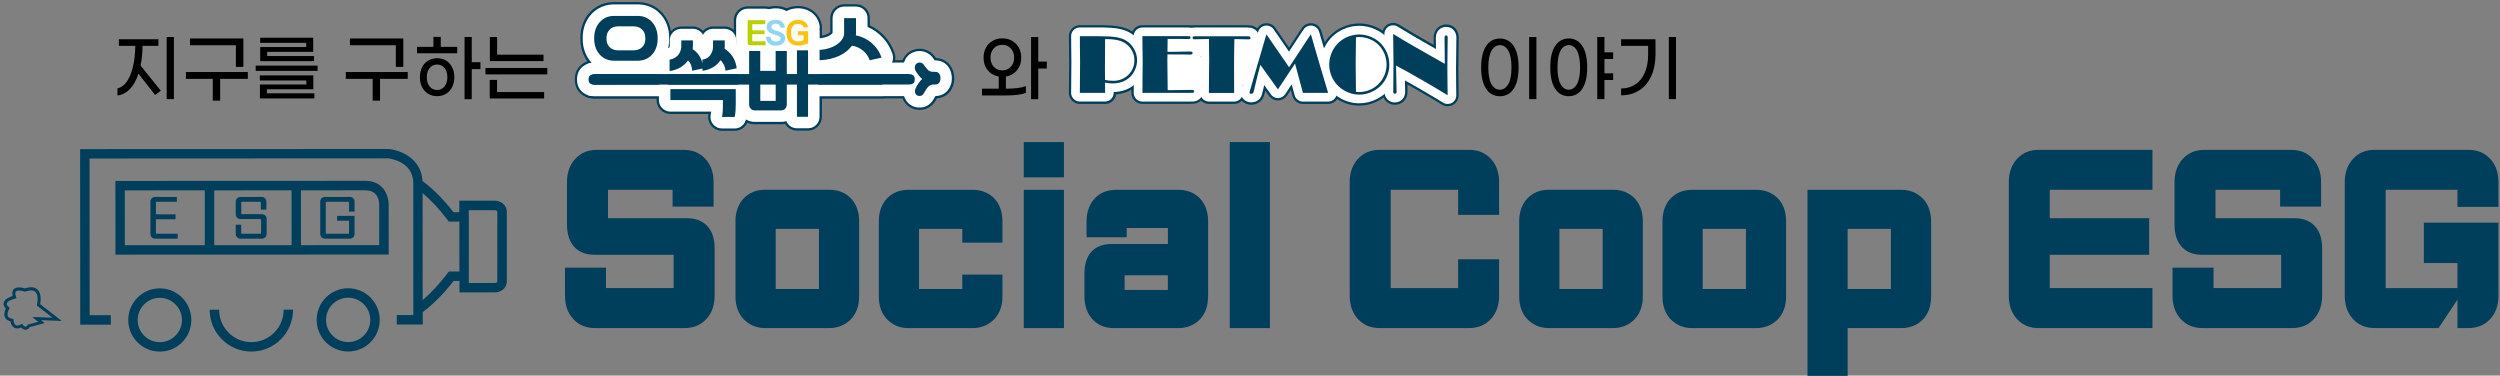 <svg width="1198" height="180" xmlns="http://www.w3.org/2000/svg" xmlns:xlink="http://www.w3.org/1999/xlink" xml:space="preserve" overflow="hidden"><rect width="100%" height="100%" fill="#808080" stroke="none"/><defs><clipPath id="clip0"><rect x="60" y="465" width="1198" height="180"/></clipPath><clipPath id="clip1"><rect x="60" y="465" width="1198" height="180"/></clipPath><clipPath id="clip2"><rect x="61" y="466" width="1197" height="179"/></clipPath><clipPath id="clip3"><rect x="61" y="466" width="1198" height="179"/></clipPath><clipPath id="clip4"><rect x="61" y="466" width="1198" height="179"/></clipPath></defs><g clip-path="url(#clip0)" transform="translate(-60 -465)"><g clip-path="url(#clip1)"><g clip-path="url(#clip2)"><g clip-path="url(#clip3)"><g clip-path="url(#clip4)"><path d="M83.381 113.025 72.654 113.025C71.95 113.025 71.397 112.799 70.971 112.372 70.569 111.945 70.342 111.392 70.342 110.689L70.342 95.415C70.342 94.711 70.569 94.158 70.996 93.731 71.423 93.304 71.975 93.078 72.679 93.078L83.004 93.078 83.004 95.415 73.382 95.415C73.106 95.415 72.98 95.54 72.98 95.816L72.98 101.419 82.376 101.419 82.376 103.755 72.98 103.755 72.98 110.262C72.98 110.538 73.106 110.664 73.382 110.664L83.406 110.664 83.406 113.025Z" fill="#003F5C" fill-rule="nonzero" fill-opacity="1" transform="matrix(1 0 0 1.003 61.74 466)"/><path d="M126.013 110.689C126.013 111.392 125.812 111.945 125.36 112.372 124.933 112.799 124.38 113.025 123.677 113.025L113.553 113.025C112.874 113.025 112.297 112.799 111.87 112.372 111.442 111.945 111.216 111.392 111.216 110.689L111.216 106.368 113.854 106.368 113.854 110.287C113.854 110.563 113.98 110.689 114.256 110.689L122.974 110.689C123.25 110.689 123.376 110.563 123.376 110.287L123.376 104.057C123.376 103.78 123.25 103.655 122.974 103.655L113.553 103.655C112.874 103.655 112.297 103.428 111.87 103.001 111.442 102.574 111.216 102.022 111.216 101.318L111.216 95.415C111.216 94.711 111.417 94.158 111.87 93.731 112.322 93.304 112.849 93.078 113.553 93.078L123.577 93.078C124.28 93.078 124.833 93.279 125.26 93.731 125.687 94.158 125.913 94.711 125.913 95.415L125.913 99.133 123.275 99.133 123.275 95.816C123.275 95.54 123.149 95.415 122.873 95.415L114.281 95.415C114.005 95.415 113.879 95.54 113.879 95.816L113.879 100.916C113.879 101.193 114.005 101.318 114.281 101.318L123.702 101.318C124.406 101.318 124.958 101.519 125.385 101.971 125.812 102.424 126.039 102.951 126.039 103.655L126.039 110.689Z" fill="#003F5C" fill-rule="nonzero" fill-opacity="1" transform="matrix(1 0 0 1.003 61.74 466)"/><path d="M168.169 110.689C168.169 111.392 167.968 111.945 167.515 112.372 167.088 112.799 166.536 113.025 165.832 113.025L154.05 113.025C153.346 113.025 152.794 112.799 152.367 112.372 151.94 111.945 151.714 111.392 151.714 110.689L151.714 95.415C151.714 94.711 151.94 94.158 152.367 93.731 152.794 93.304 153.346 93.078 154.05 93.078L165.832 93.078C166.536 93.078 167.088 93.279 167.515 93.731 167.943 94.158 168.169 94.711 168.169 95.415L168.169 100.087 165.531 100.087 165.531 95.816C165.531 95.54 165.405 95.415 165.129 95.415L154.778 95.415C154.502 95.415 154.376 95.54 154.376 95.816L154.376 110.287C154.376 110.563 154.502 110.689 154.778 110.689L165.129 110.689C165.405 110.689 165.531 110.563 165.531 110.287L165.531 104.458 159.803 104.458 159.803 102.122 168.169 102.122 168.169 110.689Z" fill="#003F5C" fill-rule="nonzero" fill-opacity="1" transform="matrix(1 0 0 1.003 61.74 466)"/><path d="M74.814 136.766C66.474 136.766 59.716 143.549 59.716 151.889 59.716 160.205 66.499 166.988 74.839 166.988 83.18 166.988 89.938 160.205 89.938 151.864 89.938 143.549 83.155 136.766 74.814 136.766ZM74.839 162.491C68.986 162.491 64.238 157.743 64.238 151.889 64.238 146.036 68.986 141.288 74.839 141.288 80.693 141.288 85.441 146.036 85.441 151.889 85.441 157.718 80.693 162.491 74.839 162.491Z" fill="#003F5C" fill-rule="nonzero" fill-opacity="1" transform="matrix(1 0 0 1.003 61.74 466)"/><path d="M118.728 162.466C110.186 162.466 103.253 155.532 103.253 146.991L98.731 146.991C98.731 158.019 107.699 166.963 118.728 166.963 129.757 166.963 138.7 157.994 138.7 146.965L134.178 146.965C134.203 155.507 127.27 162.466 118.728 162.466Z" fill="#003F5C" fill-rule="nonzero" fill-opacity="1" transform="matrix(1 0 0 1.003 61.74 466)"/><path d="M165.104 136.715C156.763 136.715 150.005 143.499 150.005 151.839 150.005 160.18 156.788 166.963 165.129 166.938 173.469 166.938 180.227 160.155 180.227 151.814 180.227 143.499 173.419 136.715 165.104 136.715ZM165.104 162.441C159.25 162.441 154.502 157.693 154.502 151.839 154.502 145.986 159.25 141.238 165.104 141.238 170.957 141.238 175.705 145.986 175.705 151.839 175.705 157.693 170.957 162.441 165.104 162.441Z" fill="#003F5C" fill-rule="nonzero" fill-opacity="1" transform="matrix(1 0 0 1.003 61.74 466)"/><path d="M181.333 88.456C179.348 86.421 176.61 85.391 173.243 85.391L53.561 85.441 53.586 120.662 184.523 120.612 184.498 96.671C184.498 96.495 184.573 91.772 181.333 88.456ZM137.972 89.938 137.997 116.14 100.916 116.165 100.916 89.963 137.972 89.938ZM58.058 89.963 96.394 89.938 96.394 116.14 58.083 116.165 58.058 89.963ZM179.976 116.115 142.494 116.14 142.494 89.938 173.243 89.913C175.354 89.913 176.987 90.49 178.092 91.596 180.001 93.53 179.976 96.57 179.976 96.645L179.976 116.115Z" fill="#003F5C" fill-rule="nonzero" fill-opacity="1" transform="matrix(1 0 0 1.003 61.74 466)"/><path d="M235.396 94.887 218.363 94.887 218.363 98.706 218.363 100.389 215.574 100.389C210.676 94.133 205.701 89.159 200.752 85.516 200.099 74.563 189.975 70.694 184.548 70.192L36.653 70.242 36.704 154.125 51.375 154.125 51.375 149.603 41.226 149.603 41.175 74.739 184.247 74.663C185.478 74.789 196.306 76.296 196.306 86.597L196.331 149.528 188.392 149.528 188.392 154.05 200.853 154.05 200.853 148.071C205.802 144.428 210.776 139.454 215.65 133.223L218.438 133.223 218.438 135.284 218.438 138.7 235.496 138.7C237.757 138.675 241.124 137.218 241.124 133.299L241.124 100.263C241.023 96.369 237.682 94.912 235.396 94.887ZM213.364 128.727 212.685 129.606C208.741 134.756 204.747 139.027 200.802 142.368L200.777 91.269C204.747 94.585 208.741 98.856 212.685 104.006L213.364 104.886 218.388 104.886 218.413 128.701 213.364 128.727ZM236.551 133.324C236.551 133.55 236.551 134.153 235.421 134.203L222.91 134.203 222.91 128.727 222.91 104.911 222.91 99.434 235.396 99.434C236.577 99.484 236.577 100.087 236.577 100.313L236.551 133.324Z" fill="#003F5C" fill-rule="nonzero" fill-opacity="1" transform="matrix(1 0 0 1.003 61.74 466)"/><path d="M10.325 156.537 10.325 156.537C9.496 156.462 8.818 155.909 8.391 155.482 7.612 155.834 6.884 155.984 6.23 155.909 4.095 155.733 3.467 153.598 3.291 152.543 1.985 152.216 1.105 151.563 0.653 150.608-0.05 149.101 0.628 147.267 1.055 146.388 0.151 145.458-0.201 144.503 0.05 143.574 0.502 141.79 3.04 140.836 4.346 140.434 4.02 139.102 4.12 138.072 4.698 137.344 5.326 136.54 6.406 136.213 7.939 136.339 8.868 136.414 9.773 136.665 10.175 136.791 13.265 135.786 15.475 136.188 16.706 137.896 18.138 139.881 17.736 143.122 17.51 144.328L27.861 152.342 17.937 151.965 19.671 153.372 12.511 155.256C11.782 156.411 10.928 156.587 10.325 156.537ZM8.818 153.648 9.195 154.175C9.371 154.402 9.923 155.055 10.451 155.105 10.777 155.13 11.129 154.879 11.456 154.326L11.607 154.075 16.556 152.769 13.717 150.432 23.414 150.784 15.902 144.956 16.003 144.503C16.003 144.453 16.907 140.685 15.526 138.801 14.646 137.57 12.913 137.444 10.401 138.298L10.149 138.374 9.923 138.298C9.923 138.298 8.893 137.921 7.813 137.846 7.235 137.796 6.23 137.796 5.828 138.298 5.502 138.75 5.527 139.605 5.929 140.76L6.205 141.514 5.426 141.69C4.271 141.941 1.759 142.845 1.482 143.976 1.331 144.579 1.934 145.257 2.462 145.734L2.914 146.136 2.613 146.664C2.261 147.242 1.507 148.95 2.01 150.055 2.286 150.683 2.99 151.085 4.095 151.286L4.673 151.387 4.698 151.965C4.698 151.99 4.874 154.402 6.381 154.527 6.884 154.577 7.537 154.402 8.265 154L8.818 153.648Z" fill="#003F5C" fill-rule="nonzero" fill-opacity="1" transform="matrix(1 0 0 1.003 61.74 466)"/><path d="M340.708 140.258C340.708 144.855 339.377 148.573 336.739 151.437 334.076 154.301 330.634 155.733 326.364 155.733L283.329 155.733C279.083 155.733 275.617 154.301 272.979 151.437 270.316 148.573 269.009 144.855 269.009 140.258L269.009 126.893 288.655 126.893 288.655 136.64 321.063 136.64 321.063 120.738 283.329 120.738C279.083 120.738 275.792 119.482 273.456 116.969 271.145 114.457 269.964 110.915 269.964 106.318L269.964 86.069C269.964 81.472 271.296 77.754 273.933 74.889 276.596 72.026 280.038 70.594 284.309 70.594L325.861 70.594C330.132 70.594 333.574 72.026 336.237 74.889 338.9 77.754 340.206 81.472 340.206 86.069L340.206 97.726 320.56 97.726 320.56 89.687 289.61 89.687 289.61 103.253 327.343 103.253C331.589 103.253 334.88 104.509 337.216 107.021 339.553 109.533 340.708 113.075 340.708 117.673L340.708 140.258Z" fill="#003F5C" fill-rule="nonzero" fill-opacity="1" transform="matrix(1 0 0 1.003 61.74 466)"/><path d="M409.945 140.685C409.945 142.946 409.594 145.006 408.916 146.84 408.237 148.674 407.232 150.256 405.976 151.563 404.695 152.869 403.188 153.899 401.454 154.628 399.721 155.381 397.837 155.733 395.802 155.733L364.851 155.733C362.766 155.733 360.857 155.356 359.148 154.628 357.44 153.899 355.958 152.844 354.676 151.563 353.395 150.256 352.415 148.674 351.737 146.84 351.059 145.006 350.707 142.946 350.707 140.685L350.707 104.509C350.707 102.323 351.059 100.313 351.737 98.454 352.441 96.62 353.42 95.038 354.676 93.731 355.958 92.425 357.44 91.42 359.148 90.717 360.857 90.013 362.766 89.661 364.851 89.661L395.802 89.661C397.837 89.661 399.721 90.013 401.454 90.717 403.188 91.42 404.695 92.425 405.976 93.731 407.257 95.038 408.237 96.62 408.916 98.454 409.594 100.288 409.945 102.298 409.945 104.509L409.945 140.685ZM390.702 137.092 390.702 108.352 369.976 108.352 369.976 137.092 390.702 137.092Z" fill="#003F5C" fill-rule="nonzero" fill-opacity="1" transform="matrix(1 0 0 1.003 61.74 466)"/><path d="M478.63 140.685C478.63 142.946 478.278 145.006 477.6 146.84 476.922 148.674 475.917 150.256 474.661 151.563 473.379 152.869 471.872 153.899 470.139 154.628 468.405 155.356 466.496 155.758 464.486 155.758L433.535 155.758C431.45 155.758 429.541 155.381 427.833 154.653 426.124 153.924 424.642 152.869 423.361 151.588 422.08 150.282 421.1 148.699 420.422 146.865 419.743 145.031 419.392 142.971 419.392 140.71L419.392 104.534C419.392 102.348 419.743 100.338 420.422 98.479 421.125 96.645 422.105 95.063 423.361 93.756 424.642 92.45 426.124 91.445 427.833 90.742 429.541 90.038 431.45 89.687 433.535 89.687L464.486 89.687C466.521 89.687 468.405 90.038 470.139 90.742 471.872 91.445 473.379 92.45 474.661 93.756 475.942 95.063 476.922 96.645 477.6 98.479 478.278 100.313 478.63 102.323 478.63 104.534L478.63 114.934 459.386 114.934 459.386 108.352 438.66 108.352 438.66 137.092 459.386 137.092 459.386 130.209 478.63 130.209 478.63 140.685Z" fill="#003F5C" fill-rule="nonzero" fill-opacity="1" transform="matrix(1 0 0 1.003 61.74 466)"/><path d="M508.098 83.733 488.855 83.733 488.855 66.876 508.098 66.876 508.098 83.733ZM508.098 155.758 488.855 155.758 488.855 89.687 508.098 89.687 508.098 155.758Z" fill="#003F5C" fill-rule="nonzero" fill-opacity="1" transform="matrix(1 0 0 1.003 61.74 466)"/><path d="M577.134 140.911C577.134 143.172 576.783 145.207 576.104 147.016 575.426 148.824 574.421 150.382 573.165 151.688 571.884 152.995 570.376 154 568.643 154.703 566.91 155.406 565.025 155.758 563.016 155.758L532.065 155.758C527.794 155.758 524.378 154.351 521.79 151.563 519.202 148.774 517.921 145.081 517.921 140.484L517.921 129.782C517.921 125.184 519.052 121.667 521.313 119.23 523.574 116.794 526.814 115.563 531.085 115.563L557.916 115.563 557.916 107.925 538.17 107.925 538.17 112.372 518.926 112.372 518.926 104.961C518.926 100.364 520.232 96.671 522.795 93.882 525.382 91.093 528.799 89.687 533.07 89.687L563.041 89.687C565.076 89.687 566.96 90.038 568.693 90.742 570.427 91.445 571.934 92.45 573.215 93.756 574.497 95.063 575.476 96.645 576.155 98.479 576.833 100.313 577.185 102.323 577.185 104.534L577.185 140.911ZM557.891 137.519 557.891 130.51 537.165 130.51 537.165 137.519 557.891 137.519Z" fill="#003F5C" fill-rule="nonzero" fill-opacity="1" transform="matrix(1 0 0 1.003 61.74 466)"/><path d="M606.804 155.758 587.56 155.758 587.56 66.876 606.804 66.876 606.804 155.758Z" fill="#003F5C" fill-rule="nonzero" fill-opacity="1" transform="matrix(1 0 0 1.003 61.74 466)"/><path d="M716.638 140.258C716.638 144.855 715.307 148.573 712.669 151.437 710.006 154.301 706.564 155.733 702.294 155.733L659.36 155.733C655.114 155.733 651.647 154.301 649.009 151.437 646.346 148.573 645.04 144.855 645.04 140.258L645.04 86.069C645.04 81.472 646.371 77.754 649.009 74.889 651.672 72.026 655.114 70.594 659.36 70.594L702.294 70.594C706.564 70.594 710.006 72.026 712.669 74.889 715.332 77.754 716.638 81.472 716.638 86.069L716.638 101.645 696.993 101.645 696.993 89.687 664.685 89.687 664.685 136.665 696.993 136.665 696.993 122.873 716.638 122.873 716.638 140.258Z" fill="#003F5C" fill-rule="nonzero" fill-opacity="1" transform="matrix(1 0 0 1.003 61.74 466)"/><path d="M785.499 140.685C785.499 142.946 785.147 145.006 784.469 146.84 783.79 148.674 782.785 150.256 781.529 151.563 780.248 152.869 778.741 153.899 777.007 154.628 775.274 155.381 773.39 155.733 771.355 155.733L740.404 155.733C738.319 155.733 736.41 155.356 734.701 154.628 732.993 153.874 731.511 152.844 730.23 151.563 728.948 150.256 727.969 148.674 727.29 146.84 726.612 145.006 726.26 142.946 726.26 140.685L726.26 104.509C726.26 102.323 726.612 100.313 727.29 98.454 727.994 96.62 728.974 95.038 730.23 93.731 731.511 92.425 732.993 91.42 734.701 90.717 736.41 90.013 738.319 89.661 740.404 89.661L771.355 89.661C773.39 89.661 775.274 90.013 777.007 90.717 778.741 91.42 780.248 92.425 781.529 93.731 782.811 95.038 783.79 96.62 784.469 98.454 785.147 100.288 785.499 102.298 785.499 104.509L785.499 140.685ZM766.255 137.092 766.255 108.352 745.529 108.352 745.529 137.092 766.255 137.092Z" fill="#003F5C" fill-rule="nonzero" fill-opacity="1" transform="matrix(1 0 0 1.003 61.74 466)"/><path d="M854.158 140.685C854.158 142.946 853.806 145.006 853.128 146.84 852.45 148.674 851.445 150.256 850.189 151.563 848.907 152.869 847.4 153.899 845.667 154.628 843.933 155.356 842.049 155.758 840.014 155.758L809.063 155.758C806.978 155.758 805.069 155.381 803.361 154.653 801.652 153.899 800.17 152.869 798.889 151.588 797.608 150.282 796.628 148.699 795.949 146.865 795.271 145.031 794.919 142.971 794.919 140.71L794.919 104.534C794.919 102.348 795.271 100.338 795.949 98.479 796.653 96.645 797.633 95.063 798.889 93.756 800.17 92.45 801.652 91.445 803.361 90.742 805.069 90.038 806.978 89.687 809.063 89.687L840.014 89.687C842.049 89.687 843.933 90.038 845.667 90.742 847.4 91.445 848.907 92.45 850.189 93.756 851.47 95.063 852.45 96.645 853.128 98.479 853.806 100.313 854.158 102.323 854.158 104.534L854.158 140.685ZM834.914 137.092 834.914 108.352 814.188 108.352 814.188 137.092 834.914 137.092Z" fill="#003F5C" fill-rule="nonzero" fill-opacity="1" transform="matrix(1 0 0 1.003 61.74 466)"/><path d="M923.621 140.911C923.621 143.172 923.269 145.207 922.591 147.016 921.913 148.824 920.908 150.382 919.652 151.688 918.37 152.995 916.863 154 915.13 154.703 913.396 155.406 911.512 155.758 909.477 155.758L883.651 155.758 883.651 178.569 864.408 178.569 864.408 89.687 909.502 89.687C911.537 89.687 913.421 90.063 915.155 90.792 916.888 91.546 918.396 92.576 919.677 93.857 920.958 95.163 921.938 96.746 922.616 98.63 923.294 100.514 923.646 102.549 923.646 104.735L923.646 140.911ZM904.377 137.092 904.377 108.352 883.651 108.352 883.651 137.092 904.377 137.092Z" fill="#003F5C" fill-rule="nonzero" fill-opacity="1" transform="matrix(1 0 0 1.003 61.74 466)"/><path d="M1029.71 155.758 975.197 155.758C970.951 155.758 967.484 154.326 964.847 151.462 962.184 148.598 960.877 144.88 960.877 140.283L960.877 86.069C960.877 81.472 962.209 77.754 964.847 74.889 967.51 72.026 970.951 70.594 975.197 70.594L1029.71 70.594 1029.71 89.687 980.498 89.687 980.498 103.253 1028.13 103.253 1028.13 120.738 980.498 120.738 980.498 136.64 1029.71 136.64 1029.71 155.758Z" fill="#003F5C" fill-rule="nonzero" fill-opacity="1" transform="matrix(1 0 0 1.003 61.74 466)"/><path d="M1111.03 140.258C1111.03 144.855 1109.7 148.573 1107.06 151.437 1104.4 154.301 1100.96 155.733 1096.69 155.733L1053.65 155.733C1049.41 155.733 1045.94 154.301 1043.3 151.437 1040.64 148.573 1039.33 144.855 1039.33 140.258L1039.33 126.893 1058.98 126.893 1058.98 136.64 1091.39 136.64 1091.39 120.738 1053.65 120.738C1049.41 120.738 1046.12 119.482 1043.78 116.969 1041.47 114.457 1040.29 110.915 1040.29 106.318L1040.29 86.069C1040.29 81.472 1041.62 77.754 1044.26 74.889 1046.92 72.026 1050.36 70.594 1054.63 70.594L1096.19 70.594C1100.46 70.594 1103.9 72.026 1106.56 74.889 1109.22 77.754 1110.53 81.472 1110.53 86.069L1110.53 97.726 1090.89 97.726 1090.89 89.687 1059.93 89.687 1059.93 103.253 1097.67 103.253C1101.91 103.253 1105.2 104.509 1107.54 107.021 1109.88 109.533 1111.03 113.075 1111.03 117.673L1111.03 140.258Z" fill="#003F5C" fill-rule="nonzero" fill-opacity="1" transform="matrix(1 0 0 1.003 61.74 466)"/><path d="M1195.52 140.258C1195.52 144.855 1194.19 148.573 1191.55 151.437 1188.89 154.301 1185.45 155.733 1181.17 155.733L1175.87 155.733 1175.87 142.167 1166.83 155.733 1136.18 155.733C1131.94 155.733 1128.47 154.301 1125.83 151.437 1123.17 148.573 1121.86 144.855 1121.86 140.258L1121.86 86.069C1121.86 81.472 1123.19 77.754 1125.83 74.889 1128.49 72.026 1131.94 70.594 1136.18 70.594L1181.17 70.594C1185.42 70.594 1188.89 72.026 1191.55 74.889 1194.21 77.754 1195.52 81.472 1195.52 86.069L1195.52 97.851 1175.87 97.851 1175.87 89.687 1141.48 89.687 1141.48 136.665 1175.87 136.665 1175.87 124.682 1159.77 124.682 1159.77 105.388 1195.52 105.388 1195.52 140.258Z" fill="#003F5C" fill-rule="nonzero" fill-opacity="1" transform="matrix(1 0 0 1.003 61.74 466)"/><path d="M65.619 30.323 75.317 42.331 72.603 44.391 64.615 34.191C63.584 37.307 62.228 39.743 60.495 41.552 58.761 43.336 56.776 44.366 54.541 44.617L54.541 41.201C56.274 40.874 57.781 39.819 59.037 38.01 60.294 36.201 61.273 33.815 61.977 30.875 62.68 27.936 63.032 24.62 63.082 20.927L55.219 20.927 55.219 17.762 74.161 17.762 74.161 20.927 66.574 20.927C66.549 24.218 66.222 27.358 65.619 30.323ZM81.597 16.681 81.597 46.376 78.13 46.376 78.13 16.681 81.597 16.681Z" fill="#000000" fill-rule="nonzero" fill-opacity="1" transform="matrix(1 0 0 1.003 61.74 466)"/><path d="M116.994 36.678 103.755 36.678 103.755 47.079 100.213 47.079 100.213 36.678 87.35 36.678 87.35 33.413 117.02 33.413 117.02 36.678ZM111.292 20.625 89.285 20.625 89.285 17.385 114.884 17.385 114.884 30.951 111.292 30.951 111.292 20.625Z" fill="#000000" fill-rule="nonzero" fill-opacity="1" transform="matrix(1 0 0 1.003 61.74 466)"/><path d="M120.788 30.348 150.457 30.348 150.457 32.86 120.788 32.86 120.788 30.348ZM122.823 39.367 145.056 39.367 145.056 37.457 122.773 37.457 122.773 35.02 148.397 35.02 148.397 41.653 126.164 41.653 126.164 43.587 148.9 43.587 148.9 46.024 122.823 46.024 122.823 39.367ZM122.948 21.48 145.006 21.48 145.006 19.47 122.948 19.47 122.948 17.033 148.347 17.033 148.347 23.791 126.29 23.791 126.29 25.776 148.749 25.776 148.749 28.212 122.948 28.212 122.948 21.48Z" fill="#000000" fill-rule="nonzero" fill-opacity="1" transform="matrix(1 0 0 1.003 61.74 466)"/><path d="M193.643 36.678 180.378 36.678 180.378 47.079 176.836 47.079 176.836 36.678 163.973 36.678 163.973 33.413 193.643 33.413 193.643 36.678ZM187.94 20.625 165.933 20.625 165.933 17.385 191.532 17.385 191.532 30.951 187.94 30.951 187.94 20.625Z" fill="#000000" fill-rule="nonzero" fill-opacity="1" transform="matrix(1 0 0 1.003 61.74 466)"/><path d="M209.47 21.379 217.358 21.379 217.358 24.444 198.089 24.444 198.089 21.379 205.953 21.379 205.953 16.606 209.47 16.606 209.47 21.379ZM212.007 27.936C213.263 28.69 214.243 29.745 214.921 31.127 215.625 32.508 215.976 34.091 215.976 35.875 215.976 37.658 215.625 39.241 214.921 40.623 214.218 42.005 213.263 43.06 212.007 43.813 210.751 44.567 209.319 44.944 207.736 44.944 206.154 44.944 204.722 44.567 203.465 43.813 202.209 43.06 201.23 42.005 200.526 40.623 199.823 39.241 199.471 37.658 199.471 35.875 199.471 34.091 199.823 32.508 200.526 31.127 201.23 29.745 202.209 28.69 203.465 27.936 204.722 27.182 206.154 26.805 207.736 26.805 209.319 26.805 210.751 27.182 212.007 27.936ZM210.223 41.251C210.977 40.773 211.555 40.045 211.982 39.141 212.409 38.211 212.635 37.131 212.635 35.9 212.635 34.669 212.409 33.589 211.982 32.659 211.555 31.73 210.977 31.026 210.223 30.549 209.47 30.071 208.641 29.82 207.711 29.82 206.279 29.82 205.098 30.373 204.169 31.478 203.239 32.584 202.787 34.066 202.787 35.925 202.787 37.784 203.239 39.266 204.169 40.346 205.098 41.452 206.279 42.005 207.711 42.005 208.641 41.979 209.495 41.728 210.223 41.251ZM228.487 32.031 224.317 32.031 224.317 46.401 220.875 46.401 220.875 16.681 224.317 16.681 224.317 28.715 228.487 28.715 228.487 32.031Z" fill="#000000" fill-rule="nonzero" fill-opacity="1" transform="matrix(1 0 0 1.003 61.74 466)"/><path d="M230.874 31.478 260.543 31.478 260.543 34.543 230.874 34.543 230.874 31.478ZM232.934 37.181 236.451 37.181 236.451 42.984 259.011 42.984 259.011 46.049 232.934 46.049 232.934 37.181ZM233.009 16.681 236.476 16.681 236.476 25.122 258.709 25.122 258.709 28.187 233.009 28.187 233.009 16.681Z" fill="#000000" fill-rule="nonzero" fill-opacity="1" transform="matrix(1 0 0 1.003 61.74 466)"/><path d="M480.263 41.376C484.735 41.376 487.925 40.949 489.86 40.12L489.86 43.361C487.825 44.19 484.584 44.617 480.162 44.617L468.832 44.617 468.832 41.376 476.871 41.376 476.871 35.573C474.686 35.196 472.927 34.191 471.596 32.559 470.239 30.925 469.586 28.916 469.586 26.529 469.586 24.745 469.963 23.138 470.741 21.756 471.495 20.349 472.575 19.269 473.932 18.49 475.289 17.711 476.846 17.334 478.58 17.334 480.288 17.334 481.846 17.711 483.227 18.49 484.609 19.269 485.689 20.349 486.468 21.756 487.247 23.163 487.649 24.745 487.649 26.529 487.649 28.112 487.347 29.544 486.719 30.825 486.091 32.106 485.212 33.161 484.107 33.99 483.001 34.819 481.72 35.347 480.288 35.573L480.288 41.376ZM474.46 30.9C475.49 32.056 476.846 32.634 478.555 32.634 479.66 32.634 480.665 32.358 481.519 31.83 482.398 31.302 483.051 30.574 483.529 29.644 484.006 28.715 484.232 27.685 484.232 26.554 484.232 25.399 484.006 24.343 483.529 23.414 483.051 22.484 482.373 21.756 481.519 21.228 480.665 20.701 479.66 20.424 478.529 20.424 476.821 20.424 475.439 21.002 474.434 22.158 473.404 23.314 472.902 24.771 472.902 26.554 472.927 28.288 473.43 29.745 474.46 30.9ZM499.883 31.755 495.788 31.755 495.788 46.401 492.347 46.401 492.347 16.681 495.788 16.681 495.788 28.438 499.883 28.438 499.883 31.755Z" fill="#000000" fill-rule="nonzero" fill-opacity="1" transform="matrix(1 0 0 1.003 61.74 466)"/><path d="M712.292 43.487C710.961 42.482 709.906 40.949 709.152 38.889 708.398 36.829 708.021 34.267 708.021 31.202 708.021 28.137 708.398 25.575 709.152 23.515 709.906 21.454 710.961 19.922 712.292 18.917 713.624 17.912 715.206 17.41 717.015 17.41 718.799 17.41 720.357 17.912 721.713 18.917 723.045 19.922 724.1 21.454 724.853 23.515 725.607 25.575 725.984 28.137 725.984 31.202 725.984 34.267 725.607 36.829 724.853 38.889 724.1 40.949 723.045 42.482 721.713 43.487 720.357 44.492 718.799 44.994 717.015 44.994 715.232 44.994 713.649 44.492 712.292 43.487ZM721.035 39.216C722.065 37.457 722.567 34.794 722.567 31.202 722.567 27.634 722.065 24.972 721.035 23.213 720.005 21.454 718.673 20.575 717.04 20.575 715.382 20.575 714.026 21.454 712.996 23.213 711.966 24.972 711.463 27.634 711.463 31.227 711.463 34.819 711.966 37.483 712.971 39.241 713.976 41 715.332 41.879 717.015 41.879 718.673 41.829 720.005 40.949 721.035 39.216ZM731.034 16.681 734.5 16.681 734.5 46.376 731.034 46.376 731.034 16.681Z" fill="#000000" fill-rule="nonzero" fill-opacity="1" transform="matrix(1 0 0 1.003 61.74 466)"/><path d="M754.648 18.892C755.98 19.897 757.01 21.429 757.738 23.489 758.467 25.549 758.844 28.112 758.844 31.177 758.844 34.242 758.467 36.804 757.738 38.864 756.985 40.924 755.955 42.457 754.648 43.462 753.317 44.467 751.785 44.969 750.026 44.969 747.313 44.969 745.152 43.813 743.57 41.502 741.962 39.191 741.158 35.749 741.158 31.177 741.158 26.605 741.962 23.163 743.57 20.852 745.177 18.54 747.338 17.385 750.026 17.385 751.785 17.385 753.342 17.887 754.648 18.892ZM753.945 39.216C754.925 37.457 755.427 34.794 755.427 31.202 755.427 27.609 754.925 24.946 753.945 23.188 752.965 21.429 751.659 20.55 750.026 20.55 748.393 20.55 747.062 21.429 746.082 23.188 745.102 24.946 744.6 27.609 744.6 31.202 744.6 34.794 745.102 37.457 746.082 39.216 747.062 40.974 748.393 41.854 750.026 41.854 751.659 41.829 752.965 40.949 753.945 39.216ZM767.109 27.182 767.109 34.041 771.279 34.041 771.279 37.231 767.109 37.231 767.109 46.376 763.667 46.376 763.667 16.681 767.109 16.681 767.109 23.992 771.279 23.992 771.279 27.182 767.109 27.182Z" fill="#000000" fill-rule="nonzero" fill-opacity="1" transform="matrix(1 0 0 1.003 61.74 466)"/><path d="M775.073 41.276C777.736 41.276 780.047 40.598 782.007 39.266 783.966 37.935 785.474 36.05 786.504 33.589 787.534 31.152 788.061 28.263 788.061 24.972L788.061 20.927 775.098 20.927 775.098 17.762 791.578 17.762 791.578 24.921C791.578 28.866 790.925 32.307 789.568 35.272 788.237 38.236 786.328 40.522 783.841 42.13 781.353 43.738 778.439 44.542 775.098 44.542L775.098 41.276ZM797.959 16.681 801.401 16.681 801.401 46.376 797.959 46.376 797.959 16.681Z" fill="#000000" fill-rule="nonzero" fill-opacity="1" transform="matrix(1 0 0 1.003 61.74 466)"/><path d="M283.53 39.442C282.827 39.442 282.249 39.392 281.822 39.266 281.395 39.141 281.068 38.965 280.842 38.739 280.616 38.513 280.465 38.236 280.39 37.935 280.315 37.633 280.289 37.307 280.289 36.905 280.289 36.603 280.315 36.302 280.39 36 280.465 35.699 280.616 35.448 280.842 35.196 281.068 34.97 281.395 34.769 281.822 34.618 282.249 34.468 282.827 34.392 283.53 34.392L433.385 34.367C434.088 34.367 434.666 34.443 435.093 34.593 435.52 34.744 435.847 34.945 436.073 35.171 436.299 35.397 436.45 35.674 436.525 35.975 436.6 36.277 436.625 36.578 436.625 36.88 436.625 37.256 436.6 37.608 436.525 37.884 436.45 38.186 436.299 38.437 436.073 38.688 435.847 38.914 435.52 39.09 435.093 39.216 434.666 39.342 434.088 39.392 433.385 39.392L283.53 39.442Z" fill="#003F5C" fill-rule="nonzero" fill-opacity="1" transform="matrix(1 0 0 1.003 61.74 466)"/><path d="M283.53 46.049 283.53 46.049C282.174 46.049 281.018 45.898 279.988 45.597 278.506 45.17 277.199 44.416 276.169 43.386 275.064 42.281 274.31 40.924 273.984 39.442 273.808 38.663 273.707 37.809 273.707 36.905 273.707 36.101 273.808 35.272 273.984 34.468 274.335 32.986 275.089 31.629 276.169 30.549 277.124 29.594 278.28 28.866 279.636 28.388 280.817 27.986 282.098 27.785 283.555 27.785L433.41 27.76C434.867 27.76 436.148 27.961 437.279 28.338 438.685 28.84 439.866 29.569 440.796 30.524 441.851 31.604 442.604 32.935 442.956 34.392 443.157 35.221 443.258 36.05 443.258 36.88 443.258 37.784 443.157 38.638 442.981 39.442 442.63 40.924 441.876 42.256 440.846 43.311 439.766 44.416 438.459 45.17 436.927 45.597 435.922 45.898 434.766 46.024 433.41 46.024L283.53 46.049Z" fill="#003F5C" fill-rule="nonzero" fill-opacity="1" transform="matrix(1 0 0 1.003 61.74 466)"/><path d="M437.027 32.835C436.877 32.584 436.776 32.282 436.701 31.956 436.625 31.604 436.625 31.277 436.676 30.925 436.726 30.574 436.826 30.247 437.002 29.946 437.153 29.644 437.404 29.393 437.731 29.217 438.309 28.891 438.912 28.815 439.514 28.941 440.117 29.092 440.67 29.494 441.147 30.197 441.65 30.951 442.102 31.529 442.479 31.956 442.856 32.383 443.207 32.684 443.559 32.885 443.911 33.086 444.263 33.212 444.639 33.262 445.016 33.312 445.468 33.337 445.996 33.337L446.423 33.337C447.277 33.337 447.93 33.614 448.332 34.191 448.734 34.769 448.935 35.498 448.935 36.377 448.935 37.256 448.734 37.985 448.332 38.538 447.93 39.09 447.302 39.367 446.423 39.367L446.046 39.367C445.468 39.367 444.966 39.417 444.539 39.542 444.112 39.668 443.735 39.894 443.358 40.196 443.006 40.497 442.63 40.924 442.253 41.452 441.876 41.979 441.449 42.683 440.972 43.512 440.57 44.24 440.092 44.667 439.514 44.793 438.937 44.919 438.409 44.868 437.882 44.642 437.48 44.467 437.178 44.19 437.002 43.813 436.801 43.436 436.701 43.06 436.701 42.658 436.726 41.979 436.877 41.376 437.178 40.874 437.63 40.02 438.108 39.191 438.635 38.462 439.163 37.734 439.665 37.156 440.193 36.729 439.891 36.503 439.59 36.226 439.263 35.9 438.962 35.573 438.66 35.247 438.384 34.87 438.108 34.493 437.856 34.141 437.605 33.764 437.379 33.463 437.178 33.136 437.027 32.835Z" fill="#003F5C" fill-rule="nonzero" fill-opacity="1" transform="matrix(1 0 0 1.003 61.74 466)"/><path d="M438.912 51.501C437.63 51.501 436.374 51.224 435.219 50.722 433.41 49.893 432.028 48.587 431.149 46.928 430.445 45.597 430.094 44.165 430.094 42.683 430.094 42.607 430.094 42.532 430.094 42.482 430.144 40.748 430.596 39.166 431.4 37.734 431.526 37.483 431.651 37.231 431.802 37.005 431.601 36.653 431.4 36.352 431.249 36.076 430.772 35.247 430.445 34.317 430.244 33.312 430.018 32.157 429.993 31.101 430.119 30.046 430.269 28.891 430.621 27.835 431.174 26.831 431.877 25.449 433.058 24.268 434.49 23.464 436.55 22.334 438.761 22.007 440.972 22.51 442.554 22.861 444.79 23.841 446.599 26.454 446.674 26.554 446.75 26.655 446.8 26.755 449.639 26.856 452.126 28.162 453.709 30.373 454.914 32.081 455.568 34.166 455.568 36.427 455.568 39.342 454.512 41.376 453.633 42.557 452.126 44.592 449.865 45.798 447.252 45.999 447.101 46.225 446.951 46.501 446.75 46.828 445.443 49.189 443.383 50.772 440.972 51.3 440.268 51.425 439.59 51.501 438.912 51.501ZM447.453 27.584C447.453 27.609 447.453 27.609 447.453 27.584 447.453 27.609 447.453 27.609 447.453 27.584ZM445.418 26.705C445.418 26.705 445.418 26.705 445.418 26.705 445.418 26.705 445.418 26.705 445.418 26.705Z" fill="#003F5C" fill-rule="nonzero" fill-opacity="1" transform="matrix(1 0 0 1.003 61.74 466)"/><path d="M314.104 39.442 282.249 39.442 282.249 34.518 314.104 34.518 314.104 39.442ZM292.449 28.011C286.62 28.011 283.003 23.238 283.003 17.762L283.003 16.907C283.003 11.431 286.62 6.607 292.449 6.607L303.955 6.607C309.783 6.607 313.401 11.431 313.401 16.907L313.401 17.787C313.401 23.263 309.783 28.011 303.955 28.011L292.449 28.011ZM301.895 23.037C305.512 23.037 307.497 20.625 307.497 17.736L307.497 16.983C307.497 14.094 305.512 11.581 301.895 11.581L294.509 11.581C290.891 11.581 288.906 14.069 288.906 16.957L288.906 17.762C288.906 20.651 290.891 23.062 294.509 23.062L301.895 23.062Z" fill="#003F5C" fill-rule="nonzero" fill-opacity="1" transform="matrix(1 0 0 1.003 61.74 466)"/><path d="M314.104 46.049 282.249 46.049C278.581 46.049 275.617 43.085 275.617 39.417L275.617 34.493C275.617 31.704 277.325 29.318 279.762 28.338 277.626 25.474 276.37 21.806 276.37 17.736L276.37 16.907C276.37 7.26 283.279 0 292.423 0L303.929 0C313.099 0 319.983 7.26 319.983 16.907L319.983 17.787C319.983 21.881 318.727 25.524 316.591 28.388 318.978 29.393 320.686 31.755 320.686 34.518L320.686 39.442C320.711 43.085 317.747 46.049 314.104 46.049Z" fill="#003F5C" fill-rule="nonzero" fill-opacity="1" transform="matrix(1 0 0 1.003 61.74 466)"/><path d="M351.963 39.442 318.35 39.442 318.35 34.417 351.963 34.417 351.963 39.442ZM345.557 18.289 345.557 20.902C345.557 21.354 345.507 21.781 345.482 22.258 348.496 24.268 350.783 27.157 351.285 31.629L345.934 32.785C345.808 30.976 344.929 29.016 343.522 27.785 341.839 30.247 339.101 32.257 334.88 32.835L334.88 31.73 329.931 32.81C329.881 31.051 329.353 29.117 327.946 27.911 326.163 30.373 323.249 32.383 319.128 32.96L319.128 27.484C321.616 27.182 324.731 25.122 324.731 21.002L324.731 18.289 330.308 18.289 330.308 20.801C330.308 21.354 330.258 21.907 330.182 22.484 332.544 24.067 334.152 26.228 334.88 29.217L334.88 27.459C337.367 27.233 339.955 25.097 339.955 21.052L339.955 18.289 345.557 18.289ZM350.833 41.628 350.833 48.863C350.833 51.149 350.707 53.134 350.33 54.867L344.226 54.867C344.577 53.284 344.678 51.35 344.678 49.692L344.678 46.803 319.505 46.803 319.505 41.602 350.833 41.602Z" fill="#003F5C" fill-rule="nonzero" fill-opacity="1" transform="matrix(1 0 0 1.003 61.74 466)"/><path d="M350.33 61.499 344.226 61.499C342.216 61.499 340.332 60.595 339.076 59.037 337.819 57.48 337.342 55.42 337.769 53.485 337.769 53.485 337.769 53.46 337.769 53.46L319.53 53.46C315.863 53.46 312.898 50.496 312.898 46.828L312.898 43.16C312.17 42.105 311.742 40.824 311.742 39.442L311.742 34.417C311.742 33.312 312.019 32.257 312.496 31.328L312.496 27.459C312.496 24.193 314.883 21.404 318.098 20.927L318.098 18.289C318.098 14.621 321.063 11.657 324.731 11.657L330.308 11.657C332.217 11.657 333.925 12.461 335.131 13.742 336.337 12.461 338.046 11.657 339.955 11.657L345.532 11.657C349.2 11.657 352.164 14.621 352.164 18.289L352.164 19.168C355.405 22.284 357.339 26.278 357.842 30.875 357.867 31.076 357.867 31.277 357.892 31.478 358.344 32.358 358.57 33.362 358.57 34.417L358.57 39.417C358.57 40.799 358.143 42.08 357.415 43.135L357.415 48.838C357.415 51.928 357.214 54.239 356.762 56.274 356.134 59.339 353.445 61.499 350.33 61.499Z" fill="#003F5C" fill-rule="nonzero" fill-opacity="1" transform="matrix(1 0 0 1.003 61.74 466)"/><path d="M375.302 23.364 375.302 34.593 380.151 34.593 380.151 23.037 385.476 23.037 385.476 54.792 380.151 54.792 380.151 39.141 375.302 39.141 375.302 48.838C375.302 50.446 374.247 51.752 372.614 51.752L359.927 51.752C358.294 51.752 357.239 50.446 357.239 48.813L357.239 23.364 362.565 23.364 362.565 32.86 369.951 32.86 369.951 23.364 375.302 23.364ZM369.976 37.407 362.59 37.407 362.59 47.205 369.976 47.205 369.976 37.407Z" fill="#003F5C" fill-rule="nonzero" fill-opacity="1" transform="matrix(1 0 0 1.003 61.74 466)"/><path d="M385.476 61.399 380.151 61.399C377.739 61.399 375.628 60.118 374.473 58.183 373.87 58.309 373.267 58.359 372.639 58.359L359.952 58.359C354.727 58.359 350.657 54.164 350.657 48.813L350.657 23.364C350.657 19.696 353.621 16.731 357.289 16.731L362.615 16.731C363.972 16.731 365.253 17.159 366.308 17.862 367.363 17.159 368.645 16.731 370.001 16.731L375.327 16.731C376.03 16.731 376.684 16.832 377.337 17.033 378.191 16.631 379.171 16.405 380.176 16.405L385.502 16.405C389.169 16.405 392.134 19.369 392.134 23.037L392.134 54.792C392.109 58.434 389.144 61.399 385.476 61.399Z" fill="#003F5C" fill-rule="nonzero" fill-opacity="1" transform="matrix(1 0 0 1.003 61.74 466)"/><path d="M421.075 39.442 390.275 39.442 390.275 34.669 421.075 34.669 421.075 39.442ZM408.463 7.662 408.463 15.073C408.463 15.35 408.438 15.626 408.388 15.928 413.839 16.857 418.889 20.977 420.673 26.554L414.97 27.785C414.141 24.796 410.85 21.404 406.504 20.826 403.765 24.645 398.314 27.534 391.003 27.785L391.003 22.836C398.841 22.334 402.761 18.038 402.761 15.098L402.761 7.662 408.463 7.662Z" fill="#003F5C" fill-rule="nonzero" fill-opacity="1" transform="matrix(1 0 0 1.003 61.74 466)"/><path d="M421.075 46.049 390.275 46.049C386.607 46.049 383.643 43.085 383.643 39.417L383.643 34.644C383.643 33.111 384.145 31.73 385.024 30.599 384.597 29.72 384.371 28.74 384.371 27.76L384.371 22.836C384.371 19.344 387.084 16.455 390.576 16.229 393.867 16.028 395.576 14.898 396.128 14.32L396.128 7.662C396.128 3.994 399.093 1.03 402.761 1.03L408.463 1.03C412.131 1.03 415.096 3.994 415.096 7.662L415.096 11.129C420.673 13.717 425.094 18.59 427.004 24.519 427.581 26.303 427.355 28.238 426.426 29.845 426.325 30.021 426.225 30.197 426.099 30.348 427.079 31.503 427.682 33.011 427.682 34.644L427.682 39.417C427.682 43.085 424.717 46.049 421.075 46.049Z" fill="#003F5C" fill-rule="nonzero" fill-opacity="1" transform="matrix(1 0 0 1.003 61.74 466)"/><path d="M364.977 8.667 364.977 10.551 358.746 10.551 358.746 13.491 364.65 13.491 364.65 15.35 358.746 15.35 358.746 18.716 365.127 18.716 365.127 20.625 357.641 20.625C356.963 20.625 356.536 20.148 356.536 19.394L356.536 8.667 364.977 8.667Z" fill="#003F5C" fill-rule="nonzero" fill-opacity="1" transform="matrix(1 0 0 1.003 61.74 466)"/><path d="M365.127 27.258 357.641 27.258C353.295 27.258 349.903 23.816 349.903 19.419L349.903 8.667C349.903 4.999 352.868 2.035 356.536 2.035L365.002 2.035C368.67 2.035 371.634 4.999 371.634 8.667L371.634 10.551C371.634 11.33 371.508 12.059 371.257 12.737 371.282 12.988 371.307 13.239 371.307 13.491L371.307 15.35C371.307 15.626 371.282 15.877 371.257 16.128 371.584 16.932 371.785 17.787 371.785 18.716L371.785 20.625C371.76 24.293 368.795 27.258 365.127 27.258Z" fill="#003F5C" fill-rule="nonzero" fill-opacity="1" transform="matrix(1 0 0 1.003 61.74 466)"/><path d="M374.397 12.235 372.237 12.235C372.011 10.928 371.182 10.325 369.976 10.325 368.494 10.325 367.941 11.079 367.941 11.958 367.941 12.787 368.72 13.265 369.85 13.566 372.312 14.219 374.523 15.023 374.523 17.234 374.523 19.545 372.639 20.801 369.85 20.801 367.388 20.801 365.58 19.545 365.228 16.631L367.489 16.631C367.665 18.013 368.343 18.817 369.85 18.817 371.081 18.817 372.287 18.59 372.287 17.334 372.287 16.656 371.433 16.128 370.277 15.802 368.393 15.3 365.63 14.546 365.63 12.034 365.63 9.597 367.589 8.466 369.976 8.466 372.011 8.491 373.945 9.371 374.397 12.235" fill="#003F5C" fill-rule="nonzero" fill-opacity="1" transform="matrix(1 0 0 1.003 61.74 466)"/><path d="M369.85 27.408C363.796 27.408 359.399 23.489 358.646 17.41 358.495 16.204 358.696 14.998 359.173 13.893 359.048 13.239 358.997 12.611 358.997 12.034 358.997 6.13 363.62 1.859 369.976 1.859 375.754 1.859 380.05 5.527 380.904 11.23 381.055 12.235 380.979 13.265 380.678 14.219 380.979 15.149 381.13 16.154 381.13 17.234 381.155 23.138 376.407 27.408 369.85 27.408ZM369.046 14.772C369.373 14.973 369.7 15.098 369.976 15.098 370.227 15.073 370.554 14.898 370.905 14.646 370.604 14.42 370.252 14.244 369.951 14.194 369.7 14.27 369.373 14.47 369.046 14.772Z" fill="#003F5C" fill-rule="nonzero" fill-opacity="1" transform="matrix(1 0 0 1.003 61.74 466)"/><path d="M385.527 12.059 383.316 12.059C383.014 11.054 382.211 10.451 380.703 10.451 377.764 10.451 377.337 12.712 377.337 14.646 377.337 16.556 377.739 18.791 380.703 18.791 382.085 18.791 382.688 18.465 383.316 18.063L383.316 15.877 380.552 15.877 380.552 13.918 385.527 13.918 385.527 19.721C383.793 20.424 382.211 20.801 380.678 20.801 376.809 20.801 375.126 17.988 375.126 14.646 375.126 11.305 376.784 8.491 380.653 8.491 383.14 8.466 385.024 9.747 385.527 12.059" fill="#003F5C" fill-rule="nonzero" fill-opacity="1" transform="matrix(1 0 0 1.003 61.74 466)"/><path d="M380.653 27.408C373.493 27.408 368.494 22.158 368.494 14.646 368.494 7.11 373.493 1.859 380.653 1.859 386.331 1.859 390.903 5.401 392.033 10.702 392.209 11.506 392.209 12.31 392.109 13.089 392.134 13.365 392.159 13.641 392.159 13.918L392.159 19.721C392.159 22.409 390.526 24.846 388.039 25.851 385.401 26.906 383.014 27.408 380.653 27.408Z" fill="#003F5C" fill-rule="nonzero" fill-opacity="1" transform="matrix(1 0 0 1.003 61.74 466)"/><path d="M283.53 39.442C282.827 39.442 282.249 39.392 281.822 39.266 281.395 39.141 281.068 38.965 280.842 38.739 280.616 38.513 280.465 38.236 280.39 37.935 280.315 37.633 280.289 37.307 280.289 36.905 280.289 36.603 280.315 36.302 280.39 36 280.465 35.699 280.616 35.448 280.842 35.196 281.068 34.97 281.395 34.769 281.822 34.618 282.249 34.468 282.827 34.392 283.53 34.392L433.385 34.367C434.088 34.367 434.666 34.443 435.093 34.593 435.52 34.744 435.847 34.945 436.073 35.171 436.299 35.397 436.45 35.674 436.525 35.975 436.6 36.277 436.625 36.578 436.625 36.88 436.625 37.256 436.6 37.608 436.525 37.884 436.45 38.186 436.299 38.437 436.073 38.688 435.847 38.914 435.52 39.09 435.093 39.216 434.666 39.342 434.088 39.392 433.385 39.392L283.53 39.442Z" fill="#166A79" fill-rule="nonzero" fill-opacity="1" transform="matrix(1 0 0 1.003 61.74 466)"/><path d="M283.53 44.944 283.53 44.944C282.274 44.944 281.219 44.818 280.289 44.542 278.983 44.165 277.827 43.512 276.923 42.607 275.968 41.653 275.315 40.472 275.014 39.191 274.838 38.487 274.762 37.709 274.762 36.905 274.762 36.176 274.838 35.448 275.014 34.744 275.315 33.463 275.968 32.282 276.898 31.353 277.727 30.524 278.757 29.895 279.963 29.468 281.018 29.092 282.174 28.916 283.505 28.916L433.359 28.891C434.691 28.891 435.847 29.067 436.877 29.418 438.133 29.845 439.163 30.498 439.967 31.328 440.896 32.257 441.524 33.413 441.851 34.669 442.027 35.397 442.127 36.151 442.127 36.88 442.127 37.709 442.052 38.462 441.876 39.166 441.574 40.447 440.921 41.602 440.017 42.532 439.062 43.487 437.932 44.14 436.6 44.517 435.696 44.793 434.616 44.919 433.385 44.919L283.53 44.944ZM283.153 33.89C283.153 33.89 283.153 33.89 283.153 33.89 283.153 33.89 283.153 33.89 283.153 33.89Z" fill="#FFFFFF" fill-rule="nonzero" fill-opacity="1" transform="matrix(1 0 0 1.003 61.74 466)"/><path d="M437.027 32.835C436.877 32.584 436.776 32.282 436.701 31.956 436.625 31.604 436.625 31.277 436.676 30.925 436.726 30.574 436.826 30.247 437.002 29.946 437.153 29.644 437.404 29.393 437.731 29.217 438.309 28.891 438.912 28.815 439.514 28.941 440.117 29.092 440.67 29.494 441.147 30.197 441.65 30.951 442.102 31.529 442.479 31.956 442.856 32.383 443.207 32.684 443.559 32.885 443.911 33.086 444.263 33.212 444.639 33.262 445.016 33.312 445.468 33.337 445.996 33.337L446.423 33.337C447.277 33.337 447.93 33.614 448.332 34.191 448.734 34.769 448.935 35.498 448.935 36.377 448.935 37.256 448.734 37.985 448.332 38.538 447.93 39.09 447.302 39.367 446.423 39.367L446.046 39.367C445.468 39.367 444.966 39.417 444.539 39.542 444.112 39.668 443.735 39.894 443.358 40.196 443.006 40.497 442.63 40.924 442.253 41.452 441.876 41.979 441.449 42.683 440.972 43.512 440.57 44.24 440.092 44.667 439.514 44.793 438.937 44.919 438.409 44.868 437.882 44.642 437.48 44.467 437.178 44.19 437.002 43.813 436.801 43.436 436.701 43.06 436.701 42.658 436.726 41.979 436.877 41.376 437.178 40.874 437.63 40.02 438.108 39.191 438.635 38.462 439.163 37.734 439.665 37.156 440.193 36.729 439.891 36.503 439.59 36.226 439.263 35.9 438.962 35.573 438.66 35.247 438.384 34.87 438.108 34.493 437.856 34.141 437.605 33.764 437.379 33.463 437.178 33.136 437.027 32.835Z" fill="#166A79" fill-rule="nonzero" fill-opacity="1" transform="matrix(1 0 0 1.003 61.74 466)"/><path d="M438.912 50.395C437.781 50.395 436.676 50.169 435.646 49.717 434.063 48.989 432.882 47.858 432.103 46.401 431.475 45.22 431.174 43.964 431.174 42.683 431.174 42.633 431.174 42.557 431.174 42.507 431.224 40.949 431.601 39.517 432.329 38.261 432.556 37.809 432.807 37.382 433.033 36.98 433.008 36.93 432.983 36.88 432.932 36.829 432.606 36.327 432.355 35.9 432.154 35.523 431.752 34.794 431.45 33.965 431.249 33.086 431.048 32.081 431.023 31.127 431.149 30.197 431.299 29.192 431.601 28.238 432.078 27.358 432.706 26.177 433.711 25.122 434.967 24.419 436.776 23.414 438.736 23.138 440.645 23.565 442.027 23.891 444.011 24.745 445.619 27.057 445.845 27.383 446.021 27.634 446.172 27.835L446.348 27.835C449.036 27.835 451.297 28.966 452.754 31.001 453.834 32.508 454.387 34.367 454.387 36.402 454.387 38.513 453.809 40.346 452.679 41.854 451.272 43.763 449.086 44.843 446.549 44.894 446.348 45.195 446.071 45.647 445.72 46.275 444.564 48.36 442.78 49.767 440.67 50.219 440.117 50.32 439.514 50.395 438.912 50.395ZM445.293 27.81C445.293 27.81 445.293 27.81 445.293 27.81 445.293 27.81 445.293 27.81 445.293 27.81Z" fill="#FFFFFF" fill-rule="nonzero" fill-opacity="1" transform="matrix(1 0 0 1.003 61.74 466)"/><path d="M314.104 39.442 282.249 39.442 282.249 34.518 314.104 34.518 314.104 39.442ZM292.449 28.011C286.62 28.011 283.003 23.238 283.003 17.762L283.003 16.907C283.003 11.431 286.62 6.607 292.449 6.607L303.955 6.607C309.783 6.607 313.401 11.431 313.401 16.907L313.401 17.787C313.401 23.263 309.783 28.011 303.955 28.011L292.449 28.011ZM301.895 23.037C305.512 23.037 307.497 20.625 307.497 17.736L307.497 16.983C307.497 14.094 305.512 11.581 301.895 11.581L294.509 11.581C290.891 11.581 288.906 14.069 288.906 16.957L288.906 17.762C288.906 20.651 290.891 23.062 294.509 23.062L301.895 23.062Z" fill="#166A79" fill-rule="nonzero" fill-opacity="1" transform="matrix(1 0 0 1.003 61.74 466)"/><path d="M314.104 44.944 282.249 44.944C279.209 44.944 276.722 42.482 276.722 39.417L276.722 34.493C276.722 31.604 278.933 29.242 281.772 28.991 279.109 26.177 277.501 22.233 277.501 17.736L277.501 16.907C277.501 7.888 283.932 1.105 292.449 1.105L303.955 1.105C312.496 1.105 318.927 7.888 318.927 16.907L318.927 17.787C318.927 22.258 317.32 26.203 314.657 29.016 317.445 29.293 319.631 31.654 319.631 34.518L319.631 39.442C319.606 42.482 317.144 44.944 314.104 44.944ZM294.433 17.535C294.458 17.535 294.483 17.535 294.534 17.535L301.92 17.535C301.945 17.535 301.97 17.535 301.995 17.535L301.995 17.108C301.97 17.108 301.945 17.108 301.895 17.108L294.509 17.108C294.483 17.108 294.458 17.108 294.433 17.108L294.433 17.535Z" fill="#FFFFFF" fill-rule="nonzero" fill-opacity="1" transform="matrix(1 0 0 1.003 61.74 466)"/><path d="M351.963 39.442 318.35 39.442 318.35 34.417 351.963 34.417 351.963 39.442ZM345.557 18.289 345.557 20.902C345.557 21.354 345.507 21.781 345.482 22.258 348.496 24.268 350.783 27.157 351.285 31.629L345.934 32.785C345.808 30.976 344.929 29.016 343.522 27.785 341.839 30.247 339.101 32.257 334.88 32.835L334.88 31.73 329.931 32.81C329.881 31.051 329.353 29.117 327.946 27.911 326.163 30.373 323.249 32.383 319.128 32.96L319.128 27.484C321.616 27.182 324.731 25.122 324.731 21.002L324.731 18.289 330.308 18.289 330.308 20.801C330.308 21.354 330.258 21.907 330.182 22.484 332.544 24.067 334.152 26.228 334.88 29.217L334.88 27.459C337.367 27.233 339.955 25.097 339.955 21.052L339.955 18.289 345.557 18.289ZM350.833 41.628 350.833 48.863C350.833 51.149 350.707 53.134 350.33 54.867L344.226 54.867C344.577 53.284 344.678 51.35 344.678 49.692L344.678 46.803 319.505 46.803 319.505 41.602 350.833 41.602Z" fill="#166A79" fill-rule="nonzero" fill-opacity="1" transform="matrix(1 0 0 1.003 61.74 466)"/><path d="M350.33 60.394 344.226 60.394C342.568 60.394 340.985 59.64 339.93 58.334 338.875 57.028 338.473 55.319 338.849 53.686 338.925 53.309 339 52.832 339.05 52.33L319.53 52.33C316.491 52.33 314.003 49.868 314.003 46.803L314.003 42.783C313.275 41.854 312.848 40.673 312.848 39.417L312.848 34.417C312.848 33.388 313.124 32.433 313.602 31.604L313.602 27.433C313.602 24.645 315.687 22.309 318.425 21.957 319.204 21.856 319.204 21.203 319.204 20.952L319.204 18.289C319.204 15.249 321.666 12.762 324.731 12.762L330.308 12.762C332.393 12.762 334.202 13.918 335.131 15.626 336.061 13.918 337.87 12.762 339.955 12.762L345.532 12.762C348.572 12.762 351.059 15.224 351.059 18.289L351.059 19.646C354.325 22.635 356.234 26.454 356.762 31.026 356.787 31.277 356.787 31.529 356.787 31.78 357.214 32.559 357.465 33.488 357.465 34.443L357.465 39.442C357.465 40.698 357.038 41.879 356.309 42.808L356.309 48.888C356.309 51.903 356.108 54.113 355.681 56.098 355.154 58.585 352.918 60.394 350.33 60.394Z" fill="#FFFFFF" fill-rule="nonzero" fill-opacity="1" transform="matrix(1 0 0 1.003 61.74 466)"/><path d="M375.302 23.364 375.302 34.593 380.151 34.593 380.151 23.037 385.476 23.037 385.476 54.792 380.151 54.792 380.151 39.141 375.302 39.141 375.302 48.838C375.302 50.446 374.247 51.752 372.614 51.752L359.927 51.752C358.294 51.752 357.239 50.446 357.239 48.813L357.239 23.364 362.565 23.364 362.565 32.86 369.951 32.86 369.951 23.364 375.302 23.364ZM369.976 37.407 362.59 37.407 362.59 47.205 369.976 47.205 369.976 37.407Z" fill="#166A79" fill-rule="nonzero" fill-opacity="1" transform="matrix(1 0 0 1.003 61.74 466)"/><path d="M385.476 60.294 380.151 60.294C377.864 60.294 375.88 58.887 375.051 56.877 374.297 57.103 373.468 57.229 372.614 57.229L359.927 57.229C355.33 57.229 351.712 53.511 351.712 48.762L351.712 23.364C351.712 20.324 354.174 17.837 357.239 17.837L362.565 17.837C363.997 17.837 365.278 18.364 366.258 19.269 367.238 18.39 368.519 17.837 369.951 17.837L375.277 17.837C376.005 17.837 376.709 17.988 377.362 18.239 378.166 17.762 379.12 17.51 380.125 17.51L385.451 17.51C388.491 17.51 390.978 19.972 390.978 23.037L390.978 54.792C391.003 57.831 388.516 60.294 385.476 60.294Z" fill="#FFFFFF" fill-rule="nonzero" fill-opacity="1" transform="matrix(1 0 0 1.003 61.74 466)"/><path d="M421.075 39.442 390.275 39.442 390.275 34.669 421.075 34.669 421.075 39.442ZM408.463 7.662 408.463 15.073C408.463 15.35 408.438 15.626 408.388 15.928 413.839 16.857 418.889 20.977 420.673 26.554L414.97 27.785C414.141 24.796 410.85 21.404 406.504 20.826 403.765 24.645 398.314 27.534 391.003 27.785L391.003 22.836C398.841 22.334 402.761 18.038 402.761 15.098L402.761 7.662 408.463 7.662Z" fill="#166A79" fill-rule="nonzero" fill-opacity="1" transform="matrix(1 0 0 1.003 61.74 466)"/><path d="M421.075 44.944 390.275 44.944C387.235 44.944 384.748 42.482 384.748 39.417L384.748 34.644C384.748 33.111 385.376 31.755 386.356 30.75 385.778 29.87 385.476 28.84 385.476 27.76L385.476 22.836C385.476 19.922 387.737 17.51 390.652 17.334 394.948 17.058 396.832 15.35 397.234 14.722L397.234 7.662C397.234 4.622 399.696 2.135 402.761 2.135L408.463 2.135C411.503 2.135 413.99 4.597 413.99 7.662L413.99 11.858C419.592 14.244 424.064 18.992 425.948 24.871 426.426 26.353 426.25 27.961 425.471 29.318 425.22 29.72 424.944 30.122 424.617 30.448 425.823 31.453 426.602 32.986 426.602 34.694L426.602 39.467C426.576 42.482 424.115 44.944 421.075 44.944ZM405.549 29.142 409.644 29.142C409.443 28.614 408.89 27.861 408.086 27.233 407.283 27.936 406.428 28.564 405.549 29.142Z" fill="#FFFFFF" fill-rule="nonzero" fill-opacity="1" transform="matrix(1 0 0 1.003 61.74 466)"/><path d="M364.977 8.667 364.977 10.551 358.746 10.551 358.746 13.491 364.65 13.491 364.65 15.35 358.746 15.35 358.746 18.716 365.127 18.716 365.127 20.625 357.641 20.625C356.963 20.625 356.536 20.148 356.536 19.394L356.536 8.667 364.977 8.667Z" fill="#B8D200" fill-rule="nonzero" fill-opacity="1" transform="matrix(1 0 0 1.003 61.74 466)"/><path d="M365.127 26.152 357.641 26.152C353.923 26.152 351.009 23.188 351.009 19.419L351.009 8.667C351.009 5.627 353.471 3.14 356.536 3.14L365.002 3.14C368.042 3.14 370.529 5.602 370.529 8.667L370.529 10.551C370.529 11.28 370.378 11.983 370.127 12.611 370.177 12.888 370.202 13.189 370.202 13.491L370.202 15.35C370.202 15.676 370.177 15.978 370.127 16.304 370.478 17.033 370.679 17.862 370.679 18.716L370.679 20.625C370.654 23.69 368.192 26.152 365.127 26.152Z" fill="#FFFFFF" fill-rule="nonzero" fill-opacity="1" transform="matrix(1 0 0 1.003 61.74 466)"/><path d="M374.397 12.235 372.237 12.235C372.011 10.928 371.182 10.325 369.976 10.325 368.494 10.325 367.941 11.079 367.941 11.958 367.941 12.787 368.72 13.265 369.85 13.566 372.312 14.219 374.523 15.023 374.523 17.234 374.523 19.545 372.639 20.801 369.85 20.801 367.388 20.801 365.58 19.545 365.228 16.631L367.489 16.631C367.665 18.013 368.343 18.817 369.85 18.817 371.081 18.817 372.287 18.59 372.287 17.334 372.287 16.656 371.433 16.128 370.277 15.802 368.393 15.3 365.63 14.546 365.63 12.034 365.63 9.597 367.589 8.466 369.976 8.466 372.011 8.491 373.945 9.371 374.397 12.235" fill="#8FD3F5" fill-rule="nonzero" fill-opacity="1" transform="matrix(1 0 0 1.003 61.74 466)"/><path d="M369.85 26.328C364.374 26.328 360.43 22.786 359.751 17.309 359.626 16.179 359.827 15.073 360.329 14.094 360.178 13.466 360.103 12.787 360.103 12.059 360.103 6.808 364.248 2.99 369.976 2.99 375.176 2.99 379.045 6.306 379.824 11.405 379.975 12.385 379.849 13.34 379.522 14.244 379.849 15.124 380.05 16.103 380.05 17.259 380.05 22.585 375.855 26.328 369.85 26.328Z" fill="#FFFFFF" fill-rule="nonzero" fill-opacity="1" transform="matrix(1 0 0 1.003 61.74 466)"/><path d="M385.527 12.059 383.316 12.059C383.014 11.054 382.211 10.451 380.703 10.451 377.764 10.451 377.337 12.712 377.337 14.646 377.337 16.556 377.739 18.791 380.703 18.791 382.085 18.791 382.688 18.465 383.316 18.063L383.316 15.877 380.552 15.877 380.552 13.918 385.527 13.918 385.527 19.721C383.793 20.424 382.211 20.801 380.678 20.801 376.809 20.801 375.126 17.988 375.126 14.646 375.126 11.305 376.784 8.491 380.653 8.491 383.14 8.466 385.024 9.747 385.527 12.059" fill="#FBC311" fill-rule="nonzero" fill-opacity="1" transform="matrix(1 0 0 1.003 61.74 466)"/><path d="M380.653 26.303C374.146 26.303 369.599 21.505 369.599 14.646 369.599 7.763 374.146 2.964 380.653 2.964 385.878 2.964 389.923 6.08 390.953 10.928 391.104 11.632 391.104 12.36 390.978 13.064 391.028 13.34 391.054 13.616 391.054 13.918L391.054 19.721C391.054 21.957 389.697 23.992 387.612 24.821 385.125 25.826 382.864 26.303 380.653 26.303Z" fill="#FFFFFF" fill-rule="nonzero" fill-opacity="1" transform="matrix(1 0 0 1.003 61.74 466)"/><path d="M291.017 12.636 307.522 12.636 307.522 23.037 291.017 23.037Z" fill="#FFFFFF" fill-rule="nonzero" fill-opacity="1" transform="matrix(1 0 0 1.003 61.74 466)"/><path d="M400.952 24.168 421.075 24.168 421.075 34.669 400.952 34.669Z" fill="#FFFFFF" fill-rule="nonzero" fill-opacity="1" transform="matrix(1 0 0 1.003 61.74 466)"/><path d="M283.53 39.442C282.827 39.442 282.249 39.392 281.822 39.266 281.395 39.141 281.068 38.965 280.842 38.739 280.616 38.513 280.465 38.236 280.39 37.935 280.315 37.633 280.289 37.307 280.289 36.905 280.289 36.603 280.315 36.302 280.39 36 280.465 35.699 280.616 35.448 280.842 35.196 281.068 34.97 281.395 34.769 281.822 34.618 282.249 34.468 282.827 34.392 283.53 34.392L433.385 34.367C434.088 34.367 434.666 34.443 435.093 34.593 435.52 34.744 435.847 34.945 436.073 35.171 436.299 35.397 436.45 35.674 436.525 35.975 436.6 36.277 436.625 36.578 436.625 36.88 436.625 37.256 436.6 37.608 436.525 37.884 436.45 38.186 436.299 38.437 436.073 38.688 435.847 38.914 435.52 39.09 435.093 39.216 434.666 39.342 434.088 39.392 433.385 39.392L283.53 39.442Z" fill="#003F5C" fill-rule="nonzero" fill-opacity="1" transform="matrix(1 0 0 1.003 61.74 466)"/><path d="M437.027 32.835C436.877 32.584 436.776 32.282 436.701 31.956 436.625 31.604 436.625 31.277 436.676 30.925 436.726 30.574 436.826 30.247 437.002 29.946 437.153 29.644 437.404 29.393 437.731 29.217 438.309 28.891 438.912 28.815 439.514 28.941 440.117 29.092 440.67 29.494 441.147 30.197 441.65 30.951 442.102 31.529 442.479 31.956 442.856 32.383 443.207 32.684 443.559 32.885 443.911 33.086 444.263 33.212 444.639 33.262 445.016 33.312 445.468 33.337 445.996 33.337L446.423 33.337C447.277 33.337 447.93 33.614 448.332 34.191 448.734 34.769 448.935 35.498 448.935 36.377 448.935 37.256 448.734 37.985 448.332 38.538 447.93 39.09 447.302 39.367 446.423 39.367L446.046 39.367C445.468 39.367 444.966 39.417 444.539 39.542 444.112 39.668 443.735 39.894 443.358 40.196 443.006 40.497 442.63 40.924 442.253 41.452 441.876 41.979 441.449 42.683 440.972 43.512 440.57 44.24 440.092 44.667 439.514 44.793 438.937 44.919 438.409 44.868 437.882 44.642 437.48 44.467 437.178 44.19 437.002 43.813 436.801 43.436 436.701 43.06 436.701 42.658 436.726 41.979 436.877 41.376 437.178 40.874 437.63 40.02 438.108 39.191 438.635 38.462 439.163 37.734 439.665 37.156 440.193 36.729 439.891 36.503 439.59 36.226 439.263 35.9 438.962 35.573 438.66 35.247 438.384 34.87 438.108 34.493 437.856 34.141 437.605 33.764 437.379 33.463 437.178 33.136 437.027 32.835Z" fill="#003F5C" fill-rule="nonzero" fill-opacity="1" transform="matrix(1 0 0 1.003 61.74 466)"/><path d="M314.104 39.442 282.249 39.442 282.249 34.518 314.104 34.518 314.104 39.442ZM292.449 28.011C286.62 28.011 283.003 23.238 283.003 17.762L283.003 16.907C283.003 11.431 286.62 6.607 292.449 6.607L303.955 6.607C309.783 6.607 313.401 11.431 313.401 16.907L313.401 17.787C313.401 23.263 309.783 28.011 303.955 28.011L292.449 28.011ZM301.895 23.037C305.512 23.037 307.497 20.625 307.497 17.736L307.497 16.983C307.497 14.094 305.512 11.581 301.895 11.581L294.509 11.581C290.891 11.581 288.906 14.069 288.906 16.957L288.906 17.762C288.906 20.651 290.891 23.062 294.509 23.062L301.895 23.062Z" fill="#003F5C" fill-rule="nonzero" fill-opacity="1" transform="matrix(1 0 0 1.003 61.74 466)"/><path d="M351.963 39.442 318.35 39.442 318.35 34.417 351.963 34.417 351.963 39.442ZM345.557 18.289 345.557 20.902C345.557 21.354 345.507 21.781 345.482 22.258 348.496 24.268 350.783 27.157 351.285 31.629L345.934 32.785C345.808 30.976 344.929 29.016 343.522 27.785 341.839 30.247 339.101 32.257 334.88 32.835L334.88 31.73 329.931 32.81C329.881 31.051 329.353 29.117 327.946 27.911 326.163 30.373 323.249 32.383 319.128 32.96L319.128 27.484C321.616 27.182 324.731 25.122 324.731 21.002L324.731 18.289 330.308 18.289 330.308 20.801C330.308 21.354 330.258 21.907 330.182 22.484 332.544 24.067 334.152 26.228 334.88 29.217L334.88 27.459C337.367 27.233 339.955 25.097 339.955 21.052L339.955 18.289 345.557 18.289ZM350.833 41.628 350.833 48.863C350.833 51.149 350.707 53.134 350.33 54.867L344.226 54.867C344.577 53.284 344.678 51.35 344.678 49.692L344.678 46.803 319.505 46.803 319.505 41.602 350.833 41.602Z" fill="#003F5C" fill-rule="nonzero" fill-opacity="1" transform="matrix(1 0 0 1.003 61.74 466)"/><path d="M375.302 23.364 375.302 34.593 380.151 34.593 380.151 23.037 385.476 23.037 385.476 54.792 380.151 54.792 380.151 39.141 375.302 39.141 375.302 48.838C375.302 50.446 374.247 51.752 372.614 51.752L359.927 51.752C358.294 51.752 357.239 50.446 357.239 48.813L357.239 23.364 362.565 23.364 362.565 32.86 369.951 32.86 369.951 23.364 375.302 23.364ZM369.976 37.407 362.59 37.407 362.59 47.205 369.976 47.205 369.976 37.407Z" fill="#003F5C" fill-rule="nonzero" fill-opacity="1" transform="matrix(1 0 0 1.003 61.74 466)"/><path d="M421.075 39.442 390.275 39.442 390.275 34.669 421.075 34.669 421.075 39.442ZM408.463 7.662 408.463 15.073C408.463 15.35 408.438 15.626 408.388 15.928 413.839 16.857 418.889 20.977 420.673 26.554L414.97 27.785C414.141 24.796 410.85 21.404 406.504 20.826 403.765 24.645 398.314 27.534 391.003 27.785L391.003 22.836C398.841 22.334 402.761 18.038 402.761 15.098L402.761 7.662 408.463 7.662Z" fill="#003F5C" fill-rule="nonzero" fill-opacity="1" transform="matrix(1 0 0 1.003 61.74 466)"/><path d="M364.977 8.667 364.977 10.551 358.746 10.551 358.746 13.491 364.65 13.491 364.65 15.35 358.746 15.35 358.746 18.716 365.127 18.716 365.127 20.625 357.641 20.625C356.963 20.625 356.536 20.148 356.536 19.394L356.536 8.667 364.977 8.667Z" fill="#B8D200" fill-rule="nonzero" fill-opacity="1" transform="matrix(1 0 0 1.003 61.74 466)"/><path d="M374.397 12.235 372.237 12.235C372.011 10.928 371.182 10.325 369.976 10.325 368.494 10.325 367.941 11.079 367.941 11.958 367.941 12.787 368.72 13.265 369.85 13.566 372.312 14.219 374.523 15.023 374.523 17.234 374.523 19.545 372.639 20.801 369.85 20.801 367.388 20.801 365.58 19.545 365.228 16.631L367.489 16.631C367.665 18.013 368.343 18.817 369.85 18.817 371.081 18.817 372.287 18.59 372.287 17.334 372.287 16.656 371.433 16.128 370.277 15.802 368.393 15.3 365.63 14.546 365.63 12.034 365.63 9.597 367.589 8.466 369.976 8.466 372.011 8.491 373.945 9.371 374.397 12.235" fill="#8FD3F5" fill-rule="nonzero" fill-opacity="1" transform="matrix(1 0 0 1.003 61.74 466)"/><path d="M385.527 12.059 383.316 12.059C383.014 11.054 382.211 10.451 380.703 10.451 377.764 10.451 377.337 12.712 377.337 14.646 377.337 16.556 377.739 18.791 380.703 18.791 382.085 18.791 382.688 18.465 383.316 18.063L383.316 15.877 380.552 15.877 380.552 13.918 385.527 13.918 385.527 19.721C383.793 20.424 382.211 20.801 380.678 20.801 376.809 20.801 375.126 17.988 375.126 14.646 375.126 11.305 376.784 8.491 380.653 8.491 383.14 8.466 385.024 9.747 385.527 12.059" fill="#FBC311" fill-rule="nonzero" fill-opacity="1" transform="matrix(1 0 0 1.003 61.74 466)"/><path d="M515.71 48.662C514.304 48.662 512.947 48.084 511.967 47.079 510.987 46.074 510.435 44.718 510.46 43.311L510.485 42.105 510.585 28.187 510.51 21.655 510.485 17.108 510.46 16.43C510.435 15.023 510.962 13.641 511.967 12.611 512.972 11.581 514.329 11.029 515.735 11.029L524.805 11.029C528.824 11.029 531.864 11.204 534.1 11.581 536.688 12.008 538.974 12.838 540.858 14.043 543.42 15.676 545.455 17.937 546.837 20.776 547.917 22.987 548.47 25.348 548.47 27.785 548.47 30.398 547.867 32.91 546.661 35.247 545.229 38.085 543.119 40.321 540.456 41.879 538.27 43.16 535.783 43.889 533.095 44.09 532.768 46.677 530.558 48.662 527.87 48.662L515.71 48.662ZM532.995 32.207C533.321 32.131 533.623 32.031 533.949 31.905 534.577 31.629 535.08 31.252 535.482 30.775 536.235 29.87 536.587 28.966 536.587 27.785 536.587 26.705 536.235 25.801 535.456 24.871 534.954 24.268 534.326 23.866 533.472 23.565 533.346 23.515 533.221 23.489 533.045 23.439L532.995 32.207Z" fill="#003F5C" fill-rule="nonzero" fill-opacity="1" transform="matrix(1 0 0 1.003 61.74 466)"/><path d="M545.681 48.662C544.274 48.662 542.918 48.084 541.913 47.079 540.933 46.074 540.38 44.693 540.406 43.286L540.431 42.256 540.456 35.724 540.531 28.564 540.38 16.355C540.355 14.948 540.908 13.591 541.888 12.586 542.868 11.581 544.224 11.029 545.631 11.029L566.658 11.029C568.266 11.029 568.97 11.079 569.774 11.305 572.236 11.933 573.994 14.244 573.994 17.008 573.994 18.138 573.718 19.168 573.19 20.023 574.321 21.103 574.949 22.61 574.949 24.293 574.949 27.308 572.688 30.348 568.367 30.348L566.633 30.297 562.915 30.272 562.991 36.754 569.221 36.678C573.492 36.678 575.702 39.693 575.702 42.658 575.702 45.672 573.542 48.134 570.527 48.536 570.402 48.561 569.648 48.612 568.241 48.612 568.216 48.612 568.191 48.612 568.166 48.612L545.681 48.612Z" fill="#003F5C" fill-rule="nonzero" fill-opacity="1" transform="matrix(1 0 0 1.003 61.74 466)"/><path d="M577.561 48.662C576.155 48.662 574.823 48.109 573.818 47.104 572.813 46.099 572.286 44.768 572.286 43.361L572.411 27.534 572.361 23.012C572.361 23.012 570.804 23.062 570.804 23.062 567.085 23.062 564.397 20.5 564.397 17.083 564.397 14.094 566.382 11.707 569.246 11.179 569.748 11.079 570.276 11.054 571.055 11.029L595.549 11.029C597.157 11.054 598.111 11.154 599.091 11.556 601.302 12.435 602.709 14.571 602.709 17.083 602.709 19.972 600.498 23.037 596.428 23.037L594.921 22.987 594.846 29.795 594.896 43.361C594.896 44.768 594.343 46.099 593.363 47.104 592.384 48.109 591.027 48.662 589.62 48.662L577.561 48.662Z" fill="#003F5C" fill-rule="nonzero" fill-opacity="1" transform="matrix(1 0 0 1.003 61.74 466)"/><path d="M597.911 49.039C594.419 49.039 591.781 46.526 591.781 43.185 591.781 42.331 591.931 41.703 592.559 39.643L600.121 13.893C600.699 11.933 602.332 10.501 604.342 10.175 604.618 10.124 604.894 10.099 605.171 10.099 606.879 10.099 608.512 10.928 609.517 12.385L615.948 21.706 622.028 12.461C623.008 10.978 624.666 10.099 626.424 10.099 626.676 10.099 626.952 10.124 627.203 10.149 629.238 10.451 630.896 11.908 631.474 13.867L635.795 28.665 639.513 41.125 639.714 41.803C640.216 43.411 639.94 45.145 638.935 46.501 637.955 47.858 636.373 48.662 634.69 48.662L622.631 48.662C620.244 48.662 618.159 47.079 617.556 44.768L616.802 41.954 615.044 44.617C614.089 46.049 612.481 46.928 610.748 46.979 610.723 46.979 610.698 46.979 610.648 46.979 608.964 46.979 607.356 46.175 606.377 44.793L604.593 42.306C604.141 44.366 603.864 45.12 603.538 45.748 602.458 47.783 600.347 49.039 597.911 49.039Z" fill="#003F5C" fill-rule="nonzero" fill-opacity="1" transform="matrix(1 0 0 1.003 61.74 466)"/><path d="M649.612 49.466C646.246 49.466 643.005 48.612 640.041 46.928 636.096 44.718 633.232 41.527 631.524 37.483 630.494 35.046 629.966 32.458 629.966 29.82 629.966 26.504 630.796 23.339 632.429 20.349 634.438 16.656 637.428 13.867 641.297 12.059 643.884 10.853 646.673 10.225 649.587 10.2 652.451 10.2 655.24 10.803 657.852 12.008 661.746 13.792 664.761 16.581 666.821 20.299 668.454 23.263 669.283 26.529 669.283 29.971 669.283 32.81 668.655 35.573 667.399 38.211 665.54 42.155 662.6 45.17 658.681 47.205 655.817 48.712 652.778 49.466 649.612 49.466ZM653.18 29.77 653.255 36.804C653.556 36.653 653.858 36.452 654.134 36.252 655.39 35.372 656.295 34.267 656.847 32.885 657.249 31.88 657.45 30.875 657.45 29.795 657.45 28.388 657.124 27.132 656.445 25.926 655.642 24.494 654.612 23.515 653.23 22.836L653.18 29.77Z" fill="#003F5C" fill-rule="nonzero" fill-opacity="1" transform="matrix(1 0 0 1.003 61.74 466)"/><path d="M691.968 49.767C690.989 49.767 690.034 49.491 689.18 48.963 686.542 47.305 682.573 44.969 677.397 42.005 675.739 41.05 674.157 40.17 672.7 39.342L672.75 42.859C672.75 46.426 670.137 49.064 666.695 49.064 663.228 49.064 660.616 46.351 660.616 42.758L660.741 28.891 660.591 15.274C660.565 13.34 661.596 11.581 663.279 10.627 664.083 10.175 664.987 9.948 665.866 9.948 666.821 9.948 667.801 10.2 668.63 10.727 672.574 13.164 678.151 16.43 685.286 20.475L685.261 17.083C685.261 12.888 688.351 10.677 691.265 10.677 693.3 10.677 695.109 11.607 696.214 13.214 696.943 14.295 697.294 15.576 697.294 17.133L697.294 17.41C697.269 17.862 697.269 18.264 697.269 18.791L697.118 31.654 697.169 38.01 697.244 44.467C697.269 46.401 696.239 48.185 694.556 49.114 693.752 49.541 692.848 49.767 691.968 49.767Z" fill="#003F5C" fill-rule="nonzero" fill-opacity="1" transform="matrix(1 0 0 1.003 61.74 466)"/><path d="M515.71 47.531C514.605 47.531 513.525 47.079 512.746 46.3 511.967 45.496 511.54 44.441 511.54 43.311L511.565 42.105 511.666 28.187 511.59 21.63 511.565 17.083 511.54 16.38C511.515 15.249 511.942 14.169 512.721 13.365 513.5 12.561 514.58 12.109 515.685 12.109L524.754 12.109C528.724 12.109 531.688 12.285 533.849 12.636 536.311 13.039 538.446 13.817 540.205 14.923 542.591 16.43 544.475 18.54 545.782 21.203 546.787 23.263 547.289 25.449 547.289 27.735 547.289 30.172 546.711 32.508 545.606 34.694 544.274 37.332 542.315 39.417 539.828 40.874 537.517 42.205 534.879 42.934 531.939 42.984L531.939 43.361C531.939 45.647 530.08 47.506 527.794 47.506L515.71 47.506ZM531.889 32.257 531.889 33.438C532.768 33.438 533.597 33.262 534.376 32.91 535.155 32.559 535.783 32.106 536.311 31.478 537.24 30.398 537.667 29.217 537.667 27.76 537.667 26.404 537.215 25.273 536.286 24.117 535.657 23.364 534.854 22.836 533.824 22.484 533.271 22.309 532.643 22.158 531.939 22.032L531.889 32.257Z" fill="#FFFFFF" fill-rule="nonzero" fill-opacity="1" transform="matrix(1 0 0 1.003 61.74 466)"/><path d="M545.681 47.531C544.576 47.531 543.496 47.079 542.717 46.275 541.938 45.471 541.511 44.391 541.536 43.286L541.561 42.256 541.586 35.699 541.662 28.564 541.511 16.329C541.486 15.224 541.938 14.144 542.717 13.365 543.496 12.586 544.551 12.134 545.681 12.134L566.709 12.134C568.316 12.134 568.869 12.184 569.497 12.36 571.482 12.863 572.939 14.747 572.939 17.008 572.939 18.264 572.487 19.394 571.708 20.249 573.09 21.128 573.894 22.61 573.894 24.318 573.894 26.78 572.009 29.267 568.417 29.267L566.734 29.217 561.86 29.167 561.961 37.884 569.296 37.809C572.838 37.809 574.672 40.246 574.672 42.683 574.672 45.17 572.939 47.129 570.477 47.481 570.351 47.506 569.648 47.531 568.342 47.556 568.316 47.556 568.316 47.556 568.291 47.556L545.681 47.556Z" fill="#FFFFFF" fill-rule="nonzero" fill-opacity="1" transform="matrix(1 0 0 1.003 61.74 466)"/><path d="M577.561 47.531C576.456 47.531 575.401 47.079 574.622 46.3 573.843 45.522 573.416 44.441 573.416 43.336L573.542 27.509 573.466 21.856C573.466 21.856 570.778 21.932 570.778 21.932 567.714 21.932 565.528 19.847 565.528 17.058 565.528 14.621 567.136 12.662 569.472 12.26 569.899 12.184 570.376 12.159 571.105 12.134L595.549 12.134C597.006 12.159 597.835 12.235 598.664 12.586 600.448 13.315 601.603 15.048 601.603 17.083 601.603 19.495 599.82 21.907 596.428 21.907L594.544 21.856 593.816 21.856 593.79 23.916 593.74 29.795 593.79 43.386C593.79 44.492 593.363 45.547 592.585 46.325 591.806 47.104 590.751 47.556 589.645 47.556L577.561 47.556Z" fill="#FFFFFF" fill-rule="nonzero" fill-opacity="1" transform="matrix(1 0 0 1.003 61.74 466)"/><path d="M597.911 47.908C594.645 47.908 592.886 45.471 592.886 43.16 592.886 42.482 592.987 41.979 593.615 39.944L601.176 14.194C601.629 12.662 602.935 11.506 604.518 11.255 604.744 11.23 604.945 11.204 605.171 11.204 606.527 11.204 607.809 11.858 608.587 12.988L615.948 23.665 622.932 13.064C623.711 11.883 625.017 11.204 626.399 11.204 626.6 11.204 626.801 11.23 627.027 11.255 628.635 11.506 629.941 12.636 630.394 14.194L634.715 28.991 638.433 41.452 638.659 42.13C639.061 43.386 638.835 44.768 638.056 45.848 637.277 46.928 636.021 47.556 634.715 47.556L622.656 47.556C620.772 47.556 619.139 46.3 618.636 44.492L617.23 39.316 614.114 44.014C613.361 45.145 612.079 45.848 610.723 45.873 610.698 45.873 610.673 45.873 610.648 45.873 609.316 45.873 608.06 45.22 607.281 44.14L604.065 39.668C603.915 40.246 603.789 40.849 603.638 41.477 603.111 43.864 602.86 44.667 602.558 45.245 601.654 46.903 599.92 47.908 597.911 47.908Z" fill="#FFFFFF" fill-rule="nonzero" fill-opacity="1" transform="matrix(1 0 0 1.003 61.74 466)"/><path d="M649.612 48.36C646.447 48.36 643.382 47.556 640.568 45.949 636.85 43.864 634.137 40.849 632.529 37.03 631.549 34.719 631.047 32.282 631.047 29.795 631.047 26.68 631.826 23.665 633.358 20.877 635.267 17.41 638.081 14.772 641.724 13.064 644.161 11.933 646.798 11.33 649.562 11.33 652.275 11.33 654.888 11.908 657.375 13.039 661.043 14.722 663.907 17.36 665.841 20.852 667.374 23.64 668.178 26.73 668.178 29.996 668.178 32.659 667.575 35.272 666.419 37.759 664.66 41.477 661.897 44.316 658.204 46.25 655.466 47.657 652.577 48.36 649.612 48.36ZM652.074 29.77 652.15 38.462C653.079 38.186 653.958 37.759 654.762 37.181 656.194 36.176 657.224 34.895 657.852 33.312 658.33 32.157 658.531 31.026 658.531 29.795 658.531 28.212 658.154 26.755 657.4 25.399 656.471 23.741 655.189 22.535 653.531 21.756 653.079 21.53 652.602 21.354 652.15 21.228L652.074 29.77Z" fill="#FFFFFF" fill-rule="nonzero" fill-opacity="1" transform="matrix(1 0 0 1.003 61.74 466)"/><path d="M691.968 48.662C691.19 48.662 690.436 48.461 689.758 48.034 687.095 46.376 683.125 44.014 677.925 41.05 675.614 39.718 673.453 38.513 671.519 37.432L671.619 42.884C671.619 45.798 669.484 47.959 666.67 47.959 663.781 47.959 661.696 45.773 661.696 42.758L661.822 28.916 661.671 15.274C661.646 13.767 662.475 12.36 663.781 11.607 664.409 11.255 665.113 11.079 665.816 11.079 666.57 11.079 667.349 11.28 668.002 11.707 672.247 14.345 678.427 17.937 686.366 22.434L686.316 17.108C686.316 13.616 688.778 11.833 691.215 11.833 692.898 11.833 694.355 12.586 695.259 13.893 696.063 15.073 696.164 16.329 696.164 17.184L696.164 17.46C696.139 17.887 696.139 18.289 696.139 18.842L695.988 31.704 696.038 38.085 696.114 44.542C696.139 46.049 695.31 47.481 693.978 48.21 693.375 48.486 692.672 48.662 691.968 48.662Z" fill="#FFFFFF" fill-rule="nonzero" fill-opacity="1" transform="matrix(1 0 0 1.003 61.74 466)"/><path d="M527.794 38.513 527.794 39.065 527.819 42.884 527.819 43.386 515.71 43.386 515.735 42.18 515.836 28.238 515.761 21.605 515.735 17.108 515.71 16.304 524.779 16.304C528.472 16.304 531.286 16.455 533.195 16.782 535.105 17.108 536.713 17.661 538.019 18.49 539.778 19.595 541.109 21.128 542.064 23.087 542.792 24.595 543.144 26.152 543.144 27.785 543.144 29.569 542.742 31.252 541.913 32.86 540.933 34.794 539.551 36.277 537.743 37.307 535.959 38.337 533.874 38.864 531.512 38.864 530.683 38.864 529.427 38.739 527.794 38.513ZM527.819 17.636 527.819 18.967 527.744 32.232 527.794 37.181C528.849 37.457 530.206 37.608 531.864 37.608 533.371 37.608 534.778 37.307 536.11 36.704 537.441 36.101 538.572 35.272 539.501 34.191 541.084 32.358 541.863 30.222 541.863 27.785 541.863 25.474 541.084 23.364 539.526 21.505 538.421 20.173 536.989 19.193 535.23 18.59 533.472 17.988 531.211 17.686 528.447 17.686L527.819 17.686Z" fill="#003F5C" fill-rule="nonzero" fill-opacity="1" transform="matrix(1 0 0 1.003 61.74 466)"/><path d="M557.715 24.997C557.69 25.6 557.665 26.353 557.665 27.207L557.665 28.388 557.815 42.08 564.548 42.005 569.321 41.954C570.1 41.954 570.502 42.18 570.502 42.658 570.502 43.06 570.301 43.261 569.899 43.311 569.799 43.336 569.246 43.336 568.241 43.361L545.706 43.361 545.732 42.331 545.757 35.699 545.832 28.589 545.681 16.254 566.709 16.254C567.638 16.254 568.191 16.279 568.316 16.304 568.618 16.38 568.769 16.606 568.769 16.957 568.769 17.41 568.467 17.636 567.889 17.636L567.739 17.636 557.79 17.586 557.715 23.741 559.875 23.766 566.834 23.64 568.367 23.615C568.919 23.615 569.296 23.665 569.472 23.766 569.648 23.866 569.748 24.042 569.748 24.318 569.748 24.846 569.321 25.097 568.442 25.097L566.884 25.047 557.715 24.997Z" fill="#003F5C" fill-rule="nonzero" fill-opacity="1" transform="matrix(1 0 0 1.003 61.74 466)"/><path d="M589.771 17.636 589.67 23.841 589.62 29.745 589.67 43.411 577.561 43.411 577.687 27.584 577.637 22.208 577.587 17.636 574.974 17.686 571.231 17.762 570.678 17.787C570.05 17.787 569.723 17.561 569.723 17.083 569.723 16.656 569.899 16.43 570.276 16.38 570.376 16.355 570.703 16.329 571.256 16.329L595.599 16.329C596.453 16.355 596.956 16.38 597.107 16.455 597.383 16.556 597.509 16.782 597.509 17.133 597.509 17.586 597.182 17.812 596.504 17.812L594.77 17.762 590.198 17.686 589.771 17.686Z" fill="#003F5C" fill-rule="nonzero" fill-opacity="1" transform="matrix(1 0 0 1.003 61.74 466)"/><path d="M626.424 15.35 630.745 30.147 632.705 36.704 634.463 42.633 634.69 43.386 622.631 43.386 618.837 29.368 610.648 41.703 602.232 29.996C601.428 32.86 600.523 36.352 599.569 40.522 599.217 42.105 598.966 43.06 598.815 43.361 598.664 43.663 598.363 43.813 597.885 43.813 597.308 43.813 597.006 43.612 597.006 43.21 597.006 43.085 597.182 42.431 597.559 41.201L598.79 36.98 600.925 29.669 605.121 15.4 615.999 31.152 626.424 15.35Z" fill="#003F5C" fill-rule="nonzero" fill-opacity="1" transform="matrix(1 0 0 1.003 61.74 466)"/><path d="M649.612 15.475C651.697 15.475 653.732 15.928 655.667 16.807 658.531 18.113 660.716 20.123 662.224 22.861 663.429 25.047 664.032 27.408 664.032 29.996 664.032 32.056 663.58 34.066 662.651 36 661.294 38.889 659.159 41.075 656.27 42.557 654.159 43.663 651.923 44.215 649.612 44.215 647.15 44.215 644.814 43.587 642.628 42.356 639.714 40.723 637.629 38.412 636.373 35.448 635.594 33.639 635.217 31.755 635.217 29.82 635.217 27.408 635.82 25.097 637.026 22.886 638.508 20.198 640.669 18.163 643.507 16.832 645.392 15.953 647.427 15.501 649.612 15.475ZM648.029 16.807 647.904 29.72 648.004 40.447 648.029 42.859C648.482 42.934 648.909 42.984 649.311 42.984 652.225 42.984 654.838 42.18 657.149 40.572 659.259 39.09 660.766 37.181 661.721 34.845 662.374 33.212 662.701 31.529 662.701 29.795 662.701 27.484 662.148 25.348 661.043 23.364 659.686 20.927 657.752 19.143 655.29 17.988 653.431 17.108 651.496 16.681 649.436 16.681 648.959 16.681 648.507 16.731 648.029 16.807Z" fill="#003F5C" fill-rule="nonzero" fill-opacity="1" transform="matrix(1 0 0 1.003 61.74 466)"/><path d="M690.587 29.494 690.587 26.177 690.536 20.902 690.511 18.49 690.486 16.983C690.486 16.279 690.737 15.902 691.215 15.902 691.516 15.902 691.717 15.978 691.818 16.154 691.918 16.329 691.993 16.631 691.993 17.108L691.993 17.385C691.968 17.661 691.968 18.113 691.968 18.766L691.893 25.449 691.843 31.579 691.893 38.035 691.968 44.517C689.23 42.808 685.261 40.447 680.01 37.432 674.76 34.417 670.514 32.056 667.248 30.323L667.273 31.302 667.474 41.552 667.499 42.934C667.499 43.512 667.223 43.788 666.695 43.788 666.143 43.788 665.891 43.436 665.891 42.733L665.917 41.351 665.942 39.115 666.017 28.941 665.866 15.224C671.192 18.515 679.432 23.263 690.587 29.494Z" fill="#003F5C" fill-rule="nonzero" fill-opacity="1" transform="matrix(1 0 0 1.003 61.74 466)"/><path d="M650.265 40.497C656.772 39.492 661.696 35.146 661.696 29.921 661.696 24.369 656.144 19.796 649.034 19.193 651.346 26.102 651.421 33.362 650.265 40.497Z" fill="#FFFFFF" fill-rule="nonzero" fill-opacity="1" transform="matrix(1 0 0 1.003 61.74 466)"/><path d="M529.98 36.302C535.507 35.498 539.652 31.956 539.652 27.685 539.652 23.163 534.954 19.445 528.925 18.942 530.909 24.57 530.96 30.498 529.98 36.302Z" fill="#FFFFFF" fill-rule="nonzero" fill-opacity="1" transform="matrix(1 0 0 1.003 61.74 466)"/><path d="M570.477 20.073 575.979 20.073 575.979 24.494 570.477 24.494Z" fill="#FFFFFF" fill-rule="nonzero" fill-opacity="1" transform="matrix(1 0 0 1.003 61.74 466)"/><path d="M559.499 26.278 576.004 26.278 576.004 40.497 559.499 40.497Z" fill="#FFFFFF" fill-rule="nonzero" fill-opacity="1" transform="matrix(1 0 0 1.003 61.74 466)"/><path d="M592.384 20.073 595.649 20.073 595.649 39.342 592.384 39.342Z" fill="#FFFFFF" fill-rule="nonzero" fill-opacity="1" transform="matrix(1 0 0 1.003 61.74 466)"/><path d="M592.384 18.942 599.217 18.942 599.217 33.388 592.384 33.388Z" fill="#FFFFFF" fill-rule="nonzero" fill-opacity="1" transform="matrix(1 0 0 1.003 61.74 466)"/></g></g></g></g></g></svg>